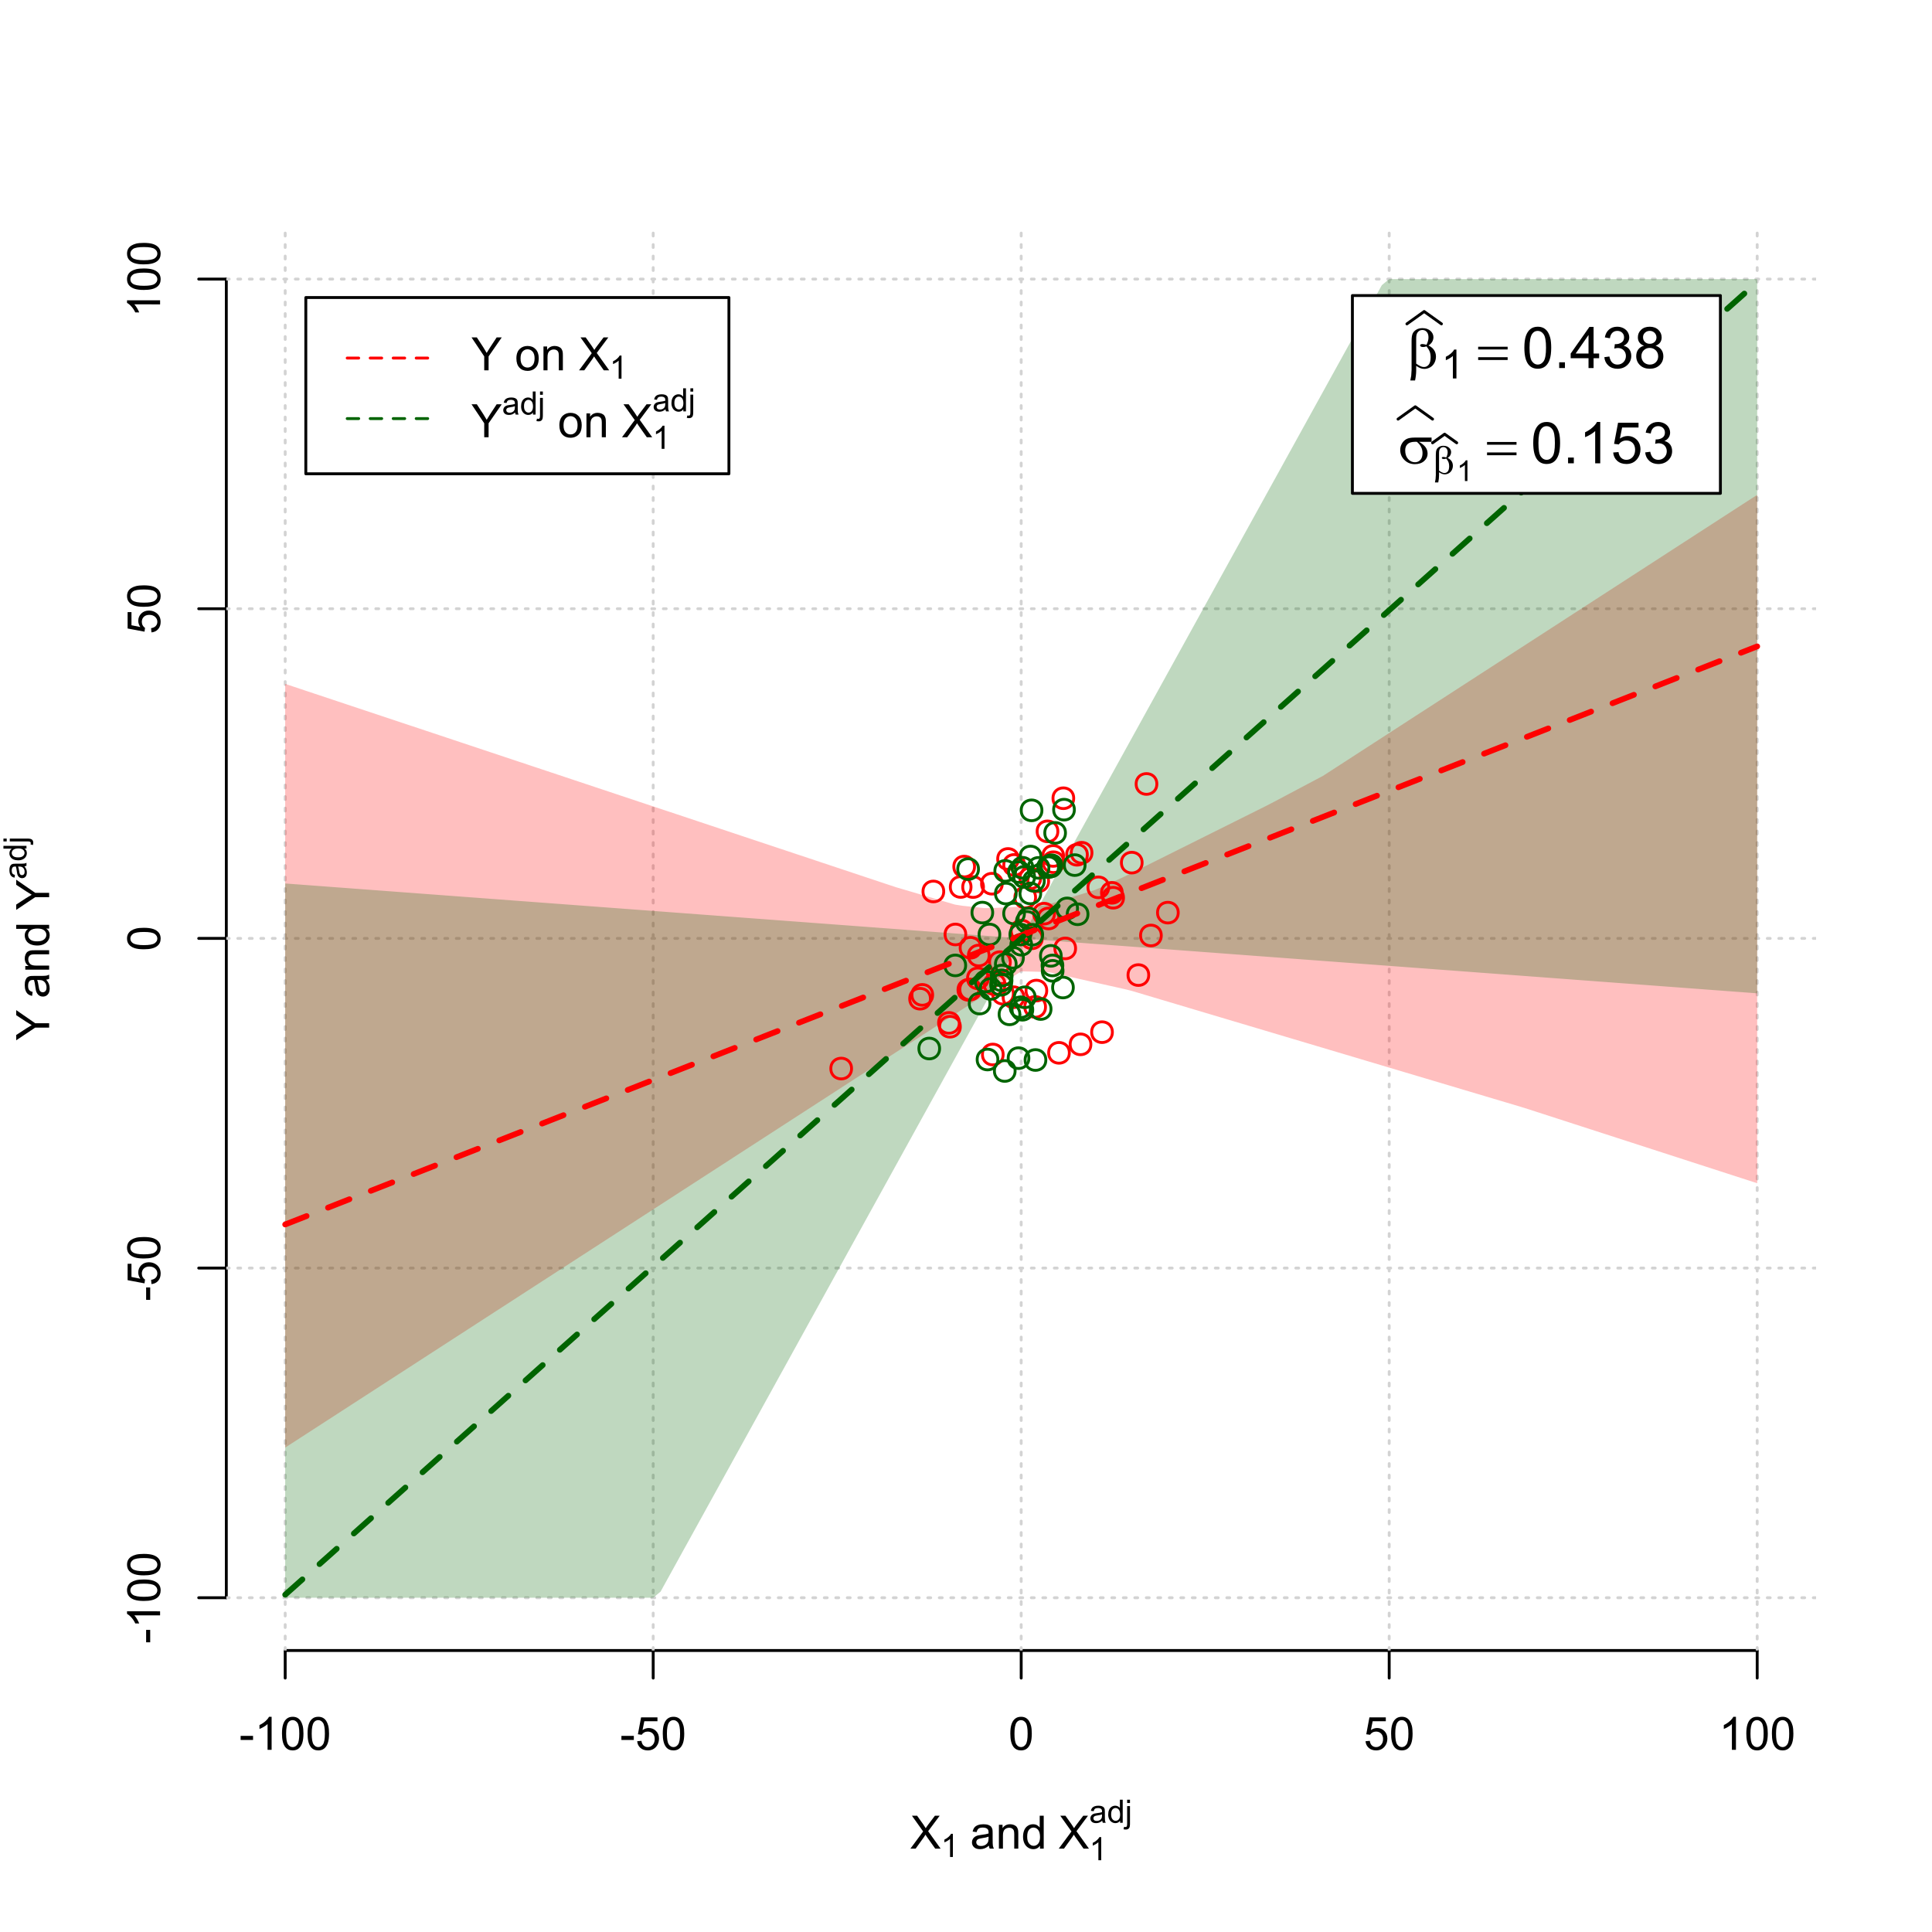 <?xml version="1.0" encoding="UTF-8"?>
<svg xmlns="http://www.w3.org/2000/svg" xmlns:xlink="http://www.w3.org/1999/xlink" width="504pt" height="504pt" viewBox="0 0 504 504" version="1.1">
<defs>
<g>
<symbol overflow="visible" id="glyph0-0">
<path style="stroke:none;" d="M 1.5 0 L 1.5 -7.5 L 7.5 -7.5 L 7.5 0 Z M 1.688 -0.188 L 7.312 -0.188 L 7.312 -7.312 L 1.688 -7.312 Z M 1.688 -0.188 "/>
</symbol>
<symbol overflow="visible" id="glyph0-1">
<path style="stroke:none;" d="M 0.055 0 L 3.375 -4.477 L 0.445 -8.59 L 1.797 -8.59 L 3.359 -6.387 C 3.68 -5.93 3.91 -5.578 4.047 -5.332 C 4.238 -5.645 4.465 -5.969 4.727 -6.312 L 6.457 -8.59 L 7.695 -8.59 L 4.676 -4.539 L 7.93 0 L 6.523 0 L 4.359 -3.062 C 4.238 -3.238 4.113 -3.43 3.984 -3.641 C 3.789 -3.324 3.652 -3.109 3.574 -2.992 L 1.418 0 Z M 0.055 0 "/>
</symbol>
<symbol overflow="visible" id="glyph0-2">
<path style="stroke:none;" d="M 4.852 -0.766 C 4.461 -0.434 4.082 -0.199 3.723 -0.062 C 3.355 0.074 2.969 0.141 2.562 0.141 C 1.875 0.141 1.352 -0.023 0.984 -0.359 C 0.617 -0.688 0.434 -1.117 0.434 -1.641 C 0.434 -1.945 0.5 -2.223 0.641 -2.473 C 0.777 -2.723 0.961 -2.926 1.188 -3.082 C 1.41 -3.234 1.664 -3.348 1.945 -3.43 C 2.152 -3.477 2.465 -3.531 2.883 -3.586 C 3.734 -3.688 4.359 -3.809 4.766 -3.949 C 4.766 -4.09 4.77 -4.18 4.77 -4.227 C 4.77 -4.648 4.668 -4.953 4.469 -5.133 C 4.199 -5.371 3.801 -5.488 3.27 -5.492 C 2.77 -5.488 2.402 -5.402 2.168 -5.23 C 1.934 -5.055 1.758 -4.746 1.648 -4.305 L 0.617 -4.445 C 0.707 -4.887 0.863 -5.242 1.078 -5.516 C 1.289 -5.781 1.598 -5.992 2.008 -6.141 C 2.41 -6.289 2.883 -6.363 3.422 -6.363 C 3.953 -6.363 4.383 -6.301 4.715 -6.176 C 5.047 -6.051 5.293 -5.891 5.449 -5.703 C 5.605 -5.512 5.715 -5.273 5.777 -4.984 C 5.809 -4.805 5.824 -4.48 5.828 -4.016 L 5.828 -2.609 C 5.824 -1.625 5.848 -1.004 5.895 -0.746 C 5.941 -0.484 6.031 -0.238 6.164 0 L 5.062 0 C 4.953 -0.219 4.883 -0.473 4.852 -0.766 Z M 4.766 -3.125 C 4.375 -2.965 3.801 -2.832 3.039 -2.727 C 2.605 -2.66 2.301 -2.59 2.121 -2.516 C 1.941 -2.434 1.801 -2.32 1.703 -2.172 C 1.605 -2.02 1.559 -1.852 1.559 -1.672 C 1.559 -1.387 1.664 -1.152 1.875 -0.969 C 2.086 -0.777 2.398 -0.684 2.812 -0.688 C 3.219 -0.684 3.578 -0.773 3.895 -0.953 C 4.211 -1.129 4.445 -1.371 4.594 -1.68 C 4.707 -1.918 4.762 -2.27 4.766 -2.734 Z M 4.766 -3.125 "/>
</symbol>
<symbol overflow="visible" id="glyph0-3">
<path style="stroke:none;" d="M 0.789 0 L 0.789 -6.223 L 1.742 -6.223 L 1.742 -5.336 C 2.195 -6.02 2.855 -6.363 3.719 -6.363 C 4.09 -6.363 4.434 -6.293 4.754 -6.16 C 5.066 -6.023 5.305 -5.848 5.461 -5.633 C 5.617 -5.41 5.727 -5.152 5.789 -4.852 C 5.828 -4.656 5.848 -4.312 5.848 -3.828 L 5.848 0 L 4.793 0 L 4.793 -3.785 C 4.793 -4.215 4.75 -4.535 4.668 -4.75 C 4.586 -4.961 4.441 -5.129 4.234 -5.258 C 4.023 -5.383 3.777 -5.449 3.5 -5.449 C 3.047 -5.449 2.66 -5.305 2.332 -5.02 C 2.004 -4.734 1.84 -4.195 1.844 -3.398 L 1.844 0 Z M 0.789 0 "/>
</symbol>
<symbol overflow="visible" id="glyph0-4">
<path style="stroke:none;" d="M 4.828 0 L 4.828 -0.785 C 4.43 -0.168 3.848 0.141 3.086 0.141 C 2.59 0.141 2.133 0.004 1.719 -0.27 C 1.297 -0.543 0.977 -0.922 0.75 -1.414 C 0.523 -1.898 0.41 -2.465 0.41 -3.105 C 0.41 -3.727 0.512 -4.289 0.719 -4.797 C 0.926 -5.301 1.238 -5.688 1.652 -5.957 C 2.066 -6.227 2.527 -6.363 3.039 -6.363 C 3.41 -6.363 3.746 -6.281 4.043 -6.125 C 4.336 -5.965 4.574 -5.762 4.758 -5.508 L 4.758 -8.59 L 5.805 -8.59 L 5.805 0 Z M 1.492 -3.105 C 1.488 -2.309 1.656 -1.711 1.996 -1.316 C 2.328 -0.922 2.727 -0.727 3.188 -0.727 C 3.648 -0.727 4.039 -0.914 4.359 -1.293 C 4.68 -1.668 4.84 -2.242 4.844 -3.016 C 4.84 -3.867 4.676 -4.492 4.352 -4.895 C 4.02 -5.289 3.617 -5.488 3.141 -5.492 C 2.672 -5.488 2.277 -5.297 1.965 -4.918 C 1.645 -4.531 1.488 -3.93 1.492 -3.105 Z M 1.492 -3.105 "/>
</symbol>
<symbol overflow="visible" id="glyph0-5">
<path style="stroke:none;" d="M 0.383 -2.578 L 0.383 -3.641 L 3.621 -3.641 L 3.621 -2.578 Z M 0.383 -2.578 "/>
</symbol>
<symbol overflow="visible" id="glyph0-6">
<path style="stroke:none;" d="M 4.469 0 L 3.414 0 L 3.414 -6.719 C 3.16 -6.477 2.828 -6.234 2.414 -5.996 C 2 -5.75 1.629 -5.57 1.305 -5.449 L 1.305 -6.469 C 1.895 -6.742 2.41 -7.078 2.852 -7.477 C 3.293 -7.871 3.605 -8.254 3.789 -8.625 L 4.469 -8.625 Z M 4.469 0 "/>
</symbol>
<symbol overflow="visible" id="glyph0-7">
<path style="stroke:none;" d="M 0.5 -4.234 C 0.496 -5.246 0.602 -6.062 0.812 -6.688 C 1.02 -7.305 1.328 -7.785 1.742 -8.121 C 2.148 -8.457 2.668 -8.625 3.297 -8.625 C 3.758 -8.625 4.164 -8.531 4.512 -8.348 C 4.855 -8.16 5.141 -7.891 5.371 -7.543 C 5.594 -7.191 5.773 -6.766 5.906 -6.266 C 6.035 -5.762 6.098 -5.086 6.102 -4.234 C 6.098 -3.227 5.996 -2.414 5.789 -1.797 C 5.578 -1.176 5.266 -0.695 4.859 -0.359 C 4.445 -0.02 3.926 0.145 3.297 0.148 C 2.465 0.145 1.816 -0.148 1.348 -0.742 C 0.781 -1.457 0.496 -2.621 0.5 -4.234 Z M 1.582 -4.234 C 1.582 -2.824 1.746 -1.887 2.074 -1.418 C 2.402 -0.949 2.809 -0.715 3.297 -0.719 C 3.777 -0.715 4.184 -0.949 4.52 -1.422 C 4.848 -1.887 5.016 -2.824 5.016 -4.234 C 5.016 -5.648 4.848 -6.59 4.52 -7.055 C 4.184 -7.516 3.773 -7.746 3.289 -7.75 C 2.801 -7.746 2.414 -7.543 2.125 -7.137 C 1.762 -6.613 1.582 -5.645 1.582 -4.234 Z M 1.582 -4.234 "/>
</symbol>
<symbol overflow="visible" id="glyph0-8">
<path style="stroke:none;" d="M 0.5 -2.25 L 1.605 -2.344 C 1.684 -1.805 1.871 -1.398 2.176 -1.125 C 2.473 -0.852 2.836 -0.715 3.258 -0.719 C 3.766 -0.715 4.195 -0.906 4.547 -1.293 C 4.898 -1.672 5.074 -2.18 5.074 -2.82 C 5.074 -3.414 4.902 -3.891 4.566 -4.242 C 4.227 -4.59 3.785 -4.762 3.242 -4.766 C 2.898 -4.762 2.594 -4.684 2.32 -4.531 C 2.047 -4.375 1.832 -4.176 1.676 -3.93 L 0.688 -4.062 L 1.516 -8.473 L 5.789 -8.473 L 5.789 -7.465 L 2.359 -7.465 L 1.898 -5.156 C 2.414 -5.516 2.953 -5.695 3.523 -5.695 C 4.27 -5.695 4.902 -5.434 5.422 -4.914 C 5.934 -4.395 6.191 -3.727 6.195 -2.914 C 6.191 -2.133 5.965 -1.461 5.516 -0.898 C 4.961 -0.199 4.211 0.145 3.258 0.148 C 2.477 0.145 1.836 -0.07 1.344 -0.508 C 0.844 -0.941 0.562 -1.523 0.5 -2.25 Z M 0.5 -2.25 "/>
</symbol>
<symbol overflow="visible" id="glyph0-9">
<path style="stroke:none;" d="M 3.344 0 L 3.344 -3.641 L 0.035 -8.59 L 1.418 -8.59 L 3.109 -6 C 3.418 -5.516 3.711 -5.031 3.984 -4.547 C 4.242 -4.992 4.555 -5.496 4.922 -6.062 L 6.586 -8.59 L 7.91 -8.59 L 4.484 -3.641 L 4.484 0 Z M 3.344 0 "/>
</symbol>
<symbol overflow="visible" id="glyph0-10">
<path style="stroke:none;" d=""/>
</symbol>
<symbol overflow="visible" id="glyph0-11">
<path style="stroke:none;" d="M 0.398 -3.109 C 0.398 -4.262 0.719 -5.117 1.359 -5.672 C 1.895 -6.133 2.547 -6.363 3.316 -6.363 C 4.172 -6.363 4.871 -6.082 5.414 -5.52 C 5.953 -4.957 6.223 -4.184 6.227 -3.199 C 6.223 -2.398 6.102 -1.766 5.867 -1.309 C 5.625 -0.848 5.277 -0.492 4.82 -0.238 C 4.359 0.016 3.859 0.141 3.316 0.141 C 2.441 0.141 1.734 -0.137 1.203 -0.695 C 0.664 -1.254 0.398 -2.059 0.398 -3.109 Z M 1.484 -3.109 C 1.48 -2.309 1.656 -1.711 2.004 -1.32 C 2.348 -0.922 2.785 -0.727 3.316 -0.727 C 3.84 -0.727 4.273 -0.926 4.621 -1.324 C 4.969 -1.723 5.145 -2.328 5.145 -3.148 C 5.145 -3.914 4.969 -4.496 4.617 -4.895 C 4.266 -5.289 3.832 -5.488 3.316 -5.492 C 2.785 -5.488 2.348 -5.293 2.004 -4.898 C 1.656 -4.5 1.48 -3.902 1.484 -3.109 Z M 1.484 -3.109 "/>
</symbol>
<symbol overflow="visible" id="glyph1-0">
<path style="stroke:none;" d="M 1.051 0 L 1.051 -5.25 L 5.25 -5.25 L 5.25 0 Z M 1.18 -0.133 L 5.117 -0.133 L 5.117 -5.117 L 1.18 -5.117 Z M 1.18 -0.133 "/>
</symbol>
<symbol overflow="visible" id="glyph1-1">
<path style="stroke:none;" d="M 3.129 0 L 2.391 0 L 2.391 -4.703 C 2.211 -4.531 1.977 -4.363 1.691 -4.195 C 1.398 -4.023 1.141 -3.895 0.914 -3.812 L 0.914 -4.527 C 1.328 -4.719 1.688 -4.953 1.996 -5.234 C 2.305 -5.508 2.523 -5.777 2.652 -6.039 L 3.129 -6.039 Z M 3.129 0 "/>
</symbol>
<symbol overflow="visible" id="glyph1-2">
<path style="stroke:none;" d="M 3.395 -0.539 C 3.117 -0.305 2.855 -0.137 2.605 -0.043 C 2.352 0.051 2.082 0.094 1.793 0.098 C 1.312 0.094 0.941 -0.02 0.688 -0.25 C 0.43 -0.48 0.305 -0.781 0.305 -1.148 C 0.305 -1.359 0.352 -1.551 0.449 -1.73 C 0.543 -1.902 0.668 -2.047 0.828 -2.156 C 0.984 -2.262 1.164 -2.34 1.363 -2.398 C 1.504 -2.434 1.723 -2.473 2.02 -2.512 C 2.609 -2.578 3.047 -2.664 3.336 -2.766 C 3.336 -2.867 3.34 -2.93 3.34 -2.957 C 3.34 -3.258 3.27 -3.469 3.129 -3.594 C 2.941 -3.758 2.66 -3.844 2.289 -3.844 C 1.941 -3.844 1.684 -3.781 1.52 -3.66 C 1.348 -3.535 1.227 -3.32 1.152 -3.016 L 0.43 -3.113 C 0.492 -3.418 0.602 -3.668 0.754 -3.863 C 0.902 -4.051 1.121 -4.199 1.406 -4.301 C 1.688 -4.402 2.016 -4.453 2.395 -4.453 C 2.766 -4.453 3.066 -4.406 3.301 -4.32 C 3.527 -4.23 3.699 -4.121 3.812 -3.992 C 3.918 -3.855 3.996 -3.691 4.043 -3.492 C 4.066 -3.363 4.078 -3.133 4.082 -2.809 L 4.082 -1.824 C 4.078 -1.137 4.094 -0.703 4.129 -0.523 C 4.156 -0.336 4.219 -0.164 4.316 0 L 3.543 0 C 3.465 -0.152 3.414 -0.332 3.395 -0.539 Z M 3.336 -2.188 C 3.062 -2.074 2.66 -1.98 2.129 -1.906 C 1.82 -1.859 1.605 -1.812 1.484 -1.758 C 1.355 -1.703 1.258 -1.621 1.191 -1.52 C 1.121 -1.41 1.09 -1.293 1.09 -1.168 C 1.09 -0.969 1.164 -0.805 1.312 -0.676 C 1.461 -0.543 1.68 -0.48 1.969 -0.48 C 2.25 -0.48 2.5 -0.539 2.727 -0.664 C 2.945 -0.785 3.109 -0.957 3.215 -1.176 C 3.293 -1.34 3.332 -1.586 3.336 -1.914 Z M 3.336 -2.188 "/>
</symbol>
<symbol overflow="visible" id="glyph1-3">
<path style="stroke:none;" d="M 3.379 0 L 3.379 -0.551 C 3.102 -0.121 2.695 0.094 2.16 0.098 C 1.812 0.094 1.492 0 1.203 -0.188 C 0.906 -0.379 0.68 -0.645 0.523 -0.988 C 0.359 -1.328 0.281 -1.723 0.285 -2.172 C 0.281 -2.605 0.355 -3 0.504 -3.355 C 0.648 -3.707 0.863 -3.977 1.156 -4.168 C 1.441 -4.355 1.766 -4.453 2.129 -4.453 C 2.387 -4.453 2.621 -4.395 2.828 -4.285 C 3.031 -4.172 3.199 -4.031 3.332 -3.855 L 3.332 -6.012 L 4.066 -6.012 L 4.066 0 Z M 1.047 -2.172 C 1.043 -1.613 1.16 -1.195 1.398 -0.922 C 1.629 -0.641 1.906 -0.504 2.23 -0.508 C 2.551 -0.504 2.824 -0.637 3.051 -0.902 C 3.273 -1.168 3.387 -1.57 3.391 -2.113 C 3.387 -2.707 3.273 -3.145 3.047 -3.426 C 2.816 -3.703 2.531 -3.844 2.199 -3.844 C 1.867 -3.844 1.594 -3.707 1.375 -3.441 C 1.152 -3.168 1.043 -2.746 1.047 -2.172 Z M 1.047 -2.172 "/>
</symbol>
<symbol overflow="visible" id="glyph1-4">
<path style="stroke:none;" d="M 0.551 -5.156 L 0.551 -6.012 L 1.289 -6.012 L 1.289 -5.156 Z M -0.387 1.691 L -0.246 1.062 C -0.098 1.098 0.016 1.117 0.102 1.121 C 0.25 1.117 0.363 1.066 0.438 0.969 C 0.512 0.867 0.551 0.621 0.551 0.223 L 0.551 -4.355 L 1.289 -4.355 L 1.289 0.238 C 1.289 0.773 1.219 1.148 1.078 1.359 C 0.898 1.633 0.602 1.77 0.191 1.77 C -0.008 1.77 -0.199 1.742 -0.387 1.691 Z M -0.387 1.691 "/>
</symbol>
<symbol overflow="visible" id="glyph2-0">
<path style="stroke:none;" d="M 0.602 0 L 0.602 -7.5 L 6.602 -7.5 L 6.602 0 Z M 0.789 -0.188 L 6.414 -0.188 L 6.414 -7.312 L 0.789 -7.312 Z M 0.789 -0.188 "/>
</symbol>
<symbol overflow="visible" id="glyph2-1">
<path style="stroke:none;" d=""/>
</symbol>
<symbol overflow="visible" id="glyph3-0">
<path style="stroke:none;" d="M 0 -1.5 L -7.5 -1.5 L -7.5 -7.5 L 0 -7.5 Z M -0.188 -1.688 L -0.188 -7.312 L -7.312 -7.312 L -7.312 -1.688 Z M -0.188 -1.688 "/>
</symbol>
<symbol overflow="visible" id="glyph3-1">
<path style="stroke:none;" d="M 0 -3.344 L -3.641 -3.348 L -8.59 -0.035 L -8.59 -1.418 L -6 -3.113 C -5.516 -3.422 -5.031 -3.715 -4.547 -3.984 C -4.992 -4.242 -5.496 -4.555 -6.062 -4.922 L -8.59 -6.586 L -8.59 -7.91 L -3.637 -4.484 L 0 -4.484 Z M 0 -3.344 "/>
</symbol>
<symbol overflow="visible" id="glyph3-2">
<path style="stroke:none;" d="M -0.766 -4.852 C -0.434 -4.461 -0.199 -4.082 -0.062 -3.723 C 0.074 -3.355 0.141 -2.969 0.141 -2.562 C 0.141 -1.875 -0.023 -1.352 -0.359 -0.984 C -0.688 -0.617 -1.117 -0.434 -1.641 -0.434 C -1.945 -0.434 -2.223 -0.5 -2.473 -0.641 C -2.723 -0.777 -2.926 -0.961 -3.082 -1.188 C -3.234 -1.41 -3.348 -1.664 -3.43 -1.945 C -3.477 -2.152 -3.531 -2.465 -3.586 -2.883 C -3.688 -3.734 -3.809 -4.359 -3.949 -4.766 C -4.09 -4.766 -4.18 -4.77 -4.227 -4.77 C -4.648 -4.77 -4.953 -4.668 -5.133 -4.469 C -5.371 -4.199 -5.488 -3.801 -5.492 -3.27 C -5.488 -2.773 -5.402 -2.406 -5.23 -2.172 C -5.055 -1.934 -4.746 -1.758 -4.305 -1.648 L -4.445 -0.617 C -4.887 -0.707 -5.242 -0.863 -5.516 -1.078 C -5.781 -1.293 -5.992 -1.602 -6.141 -2.012 C -6.289 -2.414 -6.363 -2.887 -6.363 -3.422 C -6.363 -3.953 -6.301 -4.383 -6.176 -4.715 C -6.051 -5.047 -5.891 -5.293 -5.703 -5.449 C -5.512 -5.605 -5.273 -5.715 -4.984 -5.777 C -4.805 -5.809 -4.48 -5.824 -4.016 -5.828 L -2.605 -5.828 C -1.625 -5.824 -1.004 -5.848 -0.746 -5.895 C -0.48 -5.941 -0.234 -6.031 0 -6.164 L 0 -5.062 C -0.219 -4.953 -0.473 -4.883 -0.766 -4.852 Z M -3.121 -4.766 C -2.961 -4.375 -2.828 -3.801 -2.727 -3.039 C -2.66 -2.605 -2.59 -2.301 -2.516 -2.121 C -2.434 -1.941 -2.32 -1.801 -2.172 -1.703 C -2.02 -1.605 -1.852 -1.559 -1.672 -1.559 C -1.387 -1.559 -1.152 -1.664 -0.965 -1.875 C -0.773 -2.086 -0.68 -2.398 -0.684 -2.812 C -0.68 -3.219 -0.77 -3.578 -0.949 -3.895 C -1.129 -4.211 -1.371 -4.445 -1.68 -4.594 C -1.918 -4.707 -2.27 -4.762 -2.734 -4.766 Z M -3.121 -4.766 "/>
</symbol>
<symbol overflow="visible" id="glyph3-3">
<path style="stroke:none;" d="M 0 -0.789 L -6.223 -0.793 L -6.223 -1.742 L -5.336 -1.742 C -6.02 -2.195 -6.363 -2.855 -6.363 -3.723 C -6.363 -4.09 -6.293 -4.434 -6.16 -4.754 C -6.023 -5.066 -5.848 -5.305 -5.633 -5.461 C -5.41 -5.617 -5.152 -5.727 -4.852 -5.789 C -4.656 -5.828 -4.312 -5.848 -3.824 -5.848 L 0 -5.848 L 0 -4.793 L -3.785 -4.793 C -4.215 -4.793 -4.535 -4.75 -4.75 -4.668 C -4.961 -4.586 -5.129 -4.441 -5.258 -4.234 C -5.383 -4.023 -5.449 -3.777 -5.449 -3.5 C -5.449 -3.047 -5.305 -2.66 -5.02 -2.336 C -4.734 -2.008 -4.195 -1.844 -3.398 -1.848 L 0 -1.844 Z M 0 -0.789 "/>
</symbol>
<symbol overflow="visible" id="glyph3-4">
<path style="stroke:none;" d="M 0 -4.828 L -0.785 -4.828 C -0.168 -4.43 0.141 -3.848 0.141 -3.086 C 0.141 -2.59 0.004 -2.133 -0.27 -1.719 C -0.543 -1.297 -0.922 -0.977 -1.414 -0.75 C -1.898 -0.523 -2.465 -0.41 -3.105 -0.41 C -3.727 -0.41 -4.289 -0.512 -4.797 -0.719 C -5.301 -0.926 -5.688 -1.238 -5.957 -1.652 C -6.227 -2.066 -6.363 -2.527 -6.363 -3.043 C -6.363 -3.414 -6.281 -3.75 -6.125 -4.043 C -5.965 -4.336 -5.762 -4.574 -5.508 -4.758 L -8.59 -4.758 L -8.59 -5.809 L 0 -5.805 Z M -3.105 -1.496 C -2.309 -1.492 -1.711 -1.66 -1.316 -1.996 C -0.922 -2.328 -0.727 -2.727 -0.727 -3.188 C -0.727 -3.648 -0.914 -4.039 -1.289 -4.359 C -1.664 -4.68 -2.238 -4.84 -3.016 -4.844 C -3.867 -4.84 -4.492 -4.676 -4.895 -4.352 C -5.289 -4.023 -5.488 -3.621 -5.492 -3.141 C -5.488 -2.672 -5.297 -2.277 -4.918 -1.965 C -4.531 -1.648 -3.93 -1.492 -3.105 -1.496 Z M -3.105 -1.496 "/>
</symbol>
<symbol overflow="visible" id="glyph3-5">
<path style="stroke:none;" d="M -2.578 -0.383 L -3.641 -0.383 L -3.641 -3.621 L -2.578 -3.621 Z M -2.578 -0.383 "/>
</symbol>
<symbol overflow="visible" id="glyph3-6">
<path style="stroke:none;" d="M 0 -4.469 L 0 -3.414 L -6.719 -3.418 C -6.477 -3.16 -6.234 -2.828 -5.996 -2.418 C -5.75 -2.004 -5.57 -1.633 -5.449 -1.309 L -6.469 -1.309 C -6.742 -1.895 -7.078 -2.41 -7.477 -2.852 C -7.871 -3.293 -8.254 -3.605 -8.625 -3.793 L -8.625 -4.473 Z M 0 -4.469 "/>
</symbol>
<symbol overflow="visible" id="glyph3-7">
<path style="stroke:none;" d="M -4.234 -0.5 C -5.246 -0.496 -6.062 -0.602 -6.688 -0.812 C -7.305 -1.02 -7.785 -1.328 -8.121 -1.742 C -8.457 -2.152 -8.625 -2.672 -8.625 -3.301 C -8.625 -3.758 -8.531 -4.164 -8.348 -4.512 C -8.16 -4.859 -7.891 -5.145 -7.543 -5.371 C -7.191 -5.594 -6.766 -5.773 -6.266 -5.906 C -5.762 -6.035 -5.086 -6.098 -4.234 -6.102 C -3.223 -6.098 -2.41 -5.996 -1.793 -5.789 C -1.176 -5.578 -0.695 -5.266 -0.359 -4.859 C -0.02 -4.445 0.145 -3.926 0.148 -3.297 C 0.145 -2.465 -0.148 -1.816 -0.742 -1.348 C -1.457 -0.781 -2.621 -0.496 -4.234 -0.5 Z M -4.234 -1.582 C -2.824 -1.582 -1.887 -1.746 -1.418 -2.074 C -0.949 -2.402 -0.715 -2.809 -0.719 -3.297 C -0.715 -3.777 -0.949 -4.184 -1.422 -4.52 C -1.887 -4.848 -2.824 -5.016 -4.234 -5.016 C -5.648 -5.016 -6.59 -4.848 -7.055 -4.52 C -7.516 -4.188 -7.746 -3.777 -7.75 -3.289 C -7.746 -2.801 -7.543 -2.414 -7.137 -2.129 C -6.613 -1.762 -5.645 -1.582 -4.234 -1.582 Z M -4.234 -1.582 "/>
</symbol>
<symbol overflow="visible" id="glyph3-8">
<path style="stroke:none;" d="M -2.25 -0.5 L -2.344 -1.605 C -1.805 -1.684 -1.398 -1.871 -1.125 -2.176 C -0.852 -2.473 -0.715 -2.836 -0.719 -3.258 C -0.715 -3.766 -0.906 -4.195 -1.293 -4.547 C -1.672 -4.898 -2.18 -5.074 -2.816 -5.074 C -3.414 -5.074 -3.891 -4.902 -4.242 -4.566 C -4.59 -4.227 -4.762 -3.785 -4.766 -3.242 C -4.762 -2.898 -4.684 -2.594 -4.531 -2.32 C -4.375 -2.047 -4.176 -1.832 -3.93 -1.676 L -4.062 -0.688 L -8.473 -1.52 L -8.473 -5.789 L -7.465 -5.789 L -7.465 -2.363 L -5.156 -1.898 C -5.516 -2.414 -5.695 -2.953 -5.695 -3.523 C -5.695 -4.27 -5.434 -4.902 -4.914 -5.422 C -4.395 -5.934 -3.727 -6.191 -2.91 -6.195 C -2.133 -6.191 -1.461 -5.965 -0.895 -5.516 C -0.199 -4.961 0.145 -4.211 0.148 -3.258 C 0.145 -2.477 -0.07 -1.836 -0.508 -1.344 C -0.941 -0.848 -1.523 -0.566 -2.25 -0.5 Z M -2.25 -0.5 "/>
</symbol>
<symbol overflow="visible" id="glyph4-0">
<path style="stroke:none;" d="M 0 -0.602 L -7.5 -0.605 L -7.5 -6.605 L 0 -6.602 Z M -0.188 -0.789 L -0.188 -6.414 L -7.312 -6.418 L -7.312 -0.793 Z M -0.188 -0.789 "/>
</symbol>
<symbol overflow="visible" id="glyph4-1">
<path style="stroke:none;" d=""/>
</symbol>
<symbol overflow="visible" id="glyph5-0">
<path style="stroke:none;" d="M 0 -1.051 L -5.25 -1.051 L -5.25 -5.25 L 0 -5.25 Z M -0.133 -1.18 L -0.133 -5.117 L -5.117 -5.117 L -5.117 -1.18 Z M -0.133 -1.18 "/>
</symbol>
<symbol overflow="visible" id="glyph5-1">
<path style="stroke:none;" d="M -0.539 -3.395 C -0.305 -3.117 -0.137 -2.855 -0.043 -2.605 C 0.051 -2.352 0.094 -2.082 0.098 -1.793 C 0.094 -1.312 -0.02 -0.941 -0.25 -0.688 C -0.48 -0.43 -0.781 -0.305 -1.148 -0.305 C -1.359 -0.305 -1.551 -0.352 -1.73 -0.449 C -1.902 -0.543 -2.047 -0.668 -2.156 -0.828 C -2.262 -0.984 -2.34 -1.164 -2.398 -1.363 C -2.434 -1.504 -2.473 -1.723 -2.512 -2.02 C -2.578 -2.609 -2.664 -3.047 -2.766 -3.336 C -2.867 -3.336 -2.93 -3.34 -2.957 -3.34 C -3.258 -3.34 -3.469 -3.27 -3.594 -3.129 C -3.758 -2.941 -3.844 -2.66 -3.844 -2.289 C -3.844 -1.941 -3.781 -1.684 -3.66 -1.52 C -3.535 -1.352 -3.32 -1.23 -3.016 -1.152 L -3.113 -0.43 C -3.418 -0.492 -3.668 -0.602 -3.863 -0.754 C -4.051 -0.902 -4.199 -1.121 -4.301 -1.406 C -4.402 -1.688 -4.453 -2.016 -4.453 -2.395 C -4.453 -2.766 -4.406 -3.066 -4.32 -3.301 C -4.23 -3.527 -4.121 -3.699 -3.992 -3.812 C -3.855 -3.918 -3.691 -3.996 -3.492 -4.043 C -3.363 -4.066 -3.133 -4.078 -2.809 -4.082 L -1.824 -4.082 C -1.137 -4.078 -0.703 -4.094 -0.523 -4.129 C -0.336 -4.156 -0.164 -4.219 0 -4.316 L 0 -3.543 C -0.152 -3.465 -0.332 -3.414 -0.539 -3.395 Z M -2.188 -3.336 C -2.074 -3.062 -1.98 -2.66 -1.906 -2.129 C -1.859 -1.82 -1.812 -1.605 -1.758 -1.484 C -1.703 -1.355 -1.621 -1.258 -1.52 -1.191 C -1.41 -1.121 -1.293 -1.09 -1.168 -1.09 C -0.969 -1.09 -0.805 -1.164 -0.676 -1.312 C -0.543 -1.461 -0.48 -1.68 -0.48 -1.969 C -0.48 -2.25 -0.539 -2.5 -0.664 -2.727 C -0.785 -2.945 -0.957 -3.109 -1.176 -3.215 C -1.34 -3.293 -1.586 -3.332 -1.914 -3.336 Z M -2.188 -3.336 "/>
</symbol>
<symbol overflow="visible" id="glyph5-2">
<path style="stroke:none;" d="M 0 -3.379 L -0.551 -3.379 C -0.121 -3.102 0.094 -2.695 0.098 -2.16 C 0.094 -1.812 0 -1.492 -0.188 -1.203 C -0.379 -0.906 -0.645 -0.684 -0.988 -0.527 C -1.328 -0.367 -1.723 -0.285 -2.172 -0.289 C -2.605 -0.285 -3 -0.359 -3.355 -0.504 C -3.707 -0.648 -3.977 -0.863 -4.168 -1.156 C -4.355 -1.441 -4.453 -1.766 -4.453 -2.129 C -4.453 -2.387 -4.395 -2.621 -4.285 -2.828 C -4.172 -3.031 -4.031 -3.199 -3.855 -3.332 L -6.012 -3.332 L -6.012 -4.066 L 0 -4.066 Z M -2.172 -1.047 C -1.613 -1.043 -1.195 -1.16 -0.922 -1.398 C -0.641 -1.629 -0.504 -1.906 -0.508 -2.23 C -0.504 -2.551 -0.637 -2.824 -0.902 -3.051 C -1.168 -3.273 -1.57 -3.387 -2.113 -3.391 C -2.707 -3.387 -3.145 -3.273 -3.426 -3.047 C -3.703 -2.816 -3.844 -2.531 -3.844 -2.199 C -3.844 -1.867 -3.707 -1.594 -3.441 -1.375 C -3.168 -1.152 -2.746 -1.043 -2.172 -1.047 Z M -2.172 -1.047 "/>
</symbol>
<symbol overflow="visible" id="glyph5-3">
<path style="stroke:none;" d="M -5.156 -0.551 L -6.012 -0.551 L -6.012 -1.289 L -5.156 -1.289 Z M 1.691 0.387 L 1.062 0.246 C 1.098 0.098 1.117 -0.016 1.121 -0.102 C 1.117 -0.25 1.066 -0.363 0.969 -0.438 C 0.867 -0.512 0.621 -0.551 0.223 -0.551 L -4.355 -0.551 L -4.355 -1.289 L 0.238 -1.289 C 0.773 -1.289 1.148 -1.219 1.359 -1.078 C 1.633 -0.898 1.77 -0.602 1.77 -0.191 C 1.77 0.008 1.742 0.199 1.691 0.387 Z M 1.691 0.387 "/>
</symbol>
<symbol overflow="visible" id="glyph6-0">
<path style="stroke:none;" d="M 0.754 0 L 0.754 -9.375 L 8.254 -9.375 L 8.254 0 Z M 0.988 -0.234 L 8.02 -0.234 L 8.02 -9.141 L 0.988 -9.141 Z M 0.988 -0.234 "/>
</symbol>
<symbol overflow="visible" id="glyph6-1">
<path style="stroke:none;" d="M 2.418 -0.57 L 2.418 0.668 C 2.414 1.457 2.316 2.312 2.125 3.238 L 0.887 3.238 C 1.016 2.629 1.094 2.215 1.121 2 C 1.18 1.312 1.211 0.812 1.215 0.5 L 1.215 -6.988 C 1.211 -7.859 1.297 -8.508 1.473 -8.93 C 1.645 -9.352 1.957 -9.703 2.41 -9.988 C 2.859 -10.27 3.402 -10.41 4.035 -10.414 C 4.906 -10.41 5.605 -10.176 6.129 -9.711 C 6.652 -9.238 6.914 -8.684 6.914 -8.043 C 6.914 -7.625 6.805 -7.23 6.594 -6.855 C 6.379 -6.48 6.051 -6.156 5.609 -5.891 C 6.914 -5.262 7.57 -4.289 7.574 -2.973 C 7.57 -2.383 7.434 -1.836 7.164 -1.332 C 6.887 -0.82 6.512 -0.434 6.035 -0.172 C 5.555 0.094 5.059 0.223 4.555 0.227 C 4.227 0.223 3.906 0.168 3.586 0.059 C 3.266 -0.051 2.875 -0.258 2.418 -0.57 Z M 2.418 -1.148 C 2.891 -0.816 3.305 -0.578 3.656 -0.434 C 3.918 -0.324 4.18 -0.27 4.445 -0.27 C 4.938 -0.27 5.352 -0.473 5.688 -0.879 C 6.02 -1.285 6.188 -1.93 6.188 -2.82 C 6.188 -3.375 6.105 -3.863 5.949 -4.281 C 5.785 -4.695 5.508 -5.152 5.113 -5.656 C 4.773 -5.539 4.484 -5.484 4.242 -5.484 C 3.945 -5.484 3.738 -5.527 3.621 -5.617 C 3.5 -5.703 3.438 -5.797 3.441 -5.902 C 3.438 -5.992 3.484 -6.078 3.578 -6.152 C 3.668 -6.223 3.816 -6.258 4.027 -6.262 C 4.262 -6.258 4.625 -6.195 5.113 -6.07 C 5.453 -6.75 5.625 -7.391 5.625 -8 C 5.625 -8.609 5.473 -9.086 5.172 -9.426 C 4.867 -9.758 4.492 -9.926 4.043 -9.93 C 3.477 -9.926 3.035 -9.688 2.727 -9.215 C 2.516 -8.895 2.414 -8.383 2.418 -7.684 Z M 2.418 -1.148 "/>
</symbol>
<symbol overflow="visible" id="glyph6-2">
<path style="stroke:none;" d="M 0.27 -5.559 L 7.961 -5.559 L 7.961 -4.848 L 0.27 -4.848 Z M 0.27 -2.828 L 7.961 -2.828 L 7.961 -2.102 L 0.27 -2.102 Z M 0.27 -2.828 "/>
</symbol>
<symbol overflow="visible" id="glyph6-3">
<path style="stroke:none;" d="M 8.746 -5.602 L 5.465 -5.602 C 6.199 -5.191 6.758 -4.734 7.141 -4.238 C 7.52 -3.738 7.711 -3.164 7.711 -2.512 C 7.711 -1.758 7.406 -1.113 6.801 -0.578 C 6.195 -0.043 5.387 0.223 4.371 0.227 C 3.301 0.223 2.398 -0.137 1.668 -0.863 C 0.934 -1.59 0.566 -2.469 0.57 -3.5 C 0.566 -4.117 0.723 -4.68 1.031 -5.184 C 1.336 -5.688 1.723 -6.066 2.199 -6.324 C 2.668 -6.578 3.391 -6.707 4.367 -6.711 L 8.746 -6.711 Z M 4.914 -5.602 C 4.707 -5.605 4.551 -5.605 4.445 -5.609 C 3.566 -5.605 2.918 -5.41 2.5 -5.023 C 2.074 -4.629 1.863 -4.078 1.867 -3.367 C 1.863 -2.434 2.113 -1.684 2.621 -1.117 C 3.121 -0.551 3.719 -0.27 4.41 -0.27 C 4.984 -0.27 5.457 -0.473 5.828 -0.887 C 6.199 -1.297 6.387 -1.895 6.387 -2.672 C 6.387 -3.797 5.895 -4.773 4.914 -5.602 Z M 4.914 -5.602 "/>
</symbol>
<symbol overflow="visible" id="glyph7-0">
<path style="stroke:none;" d="M 1.312 0 L 1.312 -6.562 L 6.562 -6.562 L 6.562 0 Z M 1.477 -0.164 L 6.398 -0.164 L 6.398 -6.398 L 1.477 -6.398 Z M 1.477 -0.164 "/>
</symbol>
<symbol overflow="visible" id="glyph7-1">
<path style="stroke:none;" d="M 3.91 0 L 2.988 0 L 2.988 -5.879 C 2.766 -5.664 2.473 -5.453 2.113 -5.242 C 1.75 -5.027 1.426 -4.871 1.145 -4.77 L 1.145 -5.66 C 1.656 -5.902 2.109 -6.195 2.496 -6.539 C 2.883 -6.883 3.156 -7.219 3.316 -7.547 L 3.91 -7.547 Z M 3.91 0 "/>
</symbol>
<symbol overflow="visible" id="glyph8-0">
<path style="stroke:none;" d="M 1.875 0 L 1.875 -9.375 L 9.375 -9.375 L 9.375 0 Z M 2.109 -0.234 L 9.141 -0.234 L 9.141 -9.141 L 2.109 -9.141 Z M 2.109 -0.234 "/>
</symbol>
<symbol overflow="visible" id="glyph8-1">
<path style="stroke:none;" d="M 0.621 -5.297 C 0.621 -6.562 0.75 -7.582 1.012 -8.359 C 1.273 -9.133 1.664 -9.73 2.18 -10.152 C 2.695 -10.57 3.344 -10.781 4.125 -10.781 C 4.699 -10.781 5.203 -10.664 5.641 -10.434 C 6.074 -10.199 6.434 -9.863 6.715 -9.43 C 6.996 -8.988 7.219 -8.457 7.383 -7.832 C 7.543 -7.203 7.621 -6.359 7.625 -5.297 C 7.621 -4.035 7.492 -3.016 7.234 -2.246 C 6.973 -1.469 6.586 -0.871 6.074 -0.449 C 5.559 -0.027 4.91 0.18 4.125 0.184 C 3.086 0.18 2.27 -0.188 1.684 -0.93 C 0.973 -1.82 0.621 -3.277 0.621 -5.297 Z M 1.977 -5.297 C 1.973 -3.531 2.18 -2.355 2.594 -1.777 C 3.004 -1.191 3.516 -0.902 4.125 -0.902 C 4.727 -0.902 5.234 -1.195 5.648 -1.781 C 6.062 -2.367 6.27 -3.539 6.27 -5.297 C 6.27 -7.062 6.062 -8.234 5.648 -8.816 C 5.234 -9.398 4.719 -9.691 4.109 -9.691 C 3.5 -9.691 3.02 -9.434 2.66 -8.922 C 2.203 -8.262 1.973 -7.055 1.977 -5.297 Z M 1.977 -5.297 "/>
</symbol>
<symbol overflow="visible" id="glyph8-2">
<path style="stroke:none;" d="M 1.363 0 L 1.363 -1.5 L 2.863 -1.5 L 2.863 0 Z M 1.363 0 "/>
</symbol>
<symbol overflow="visible" id="glyph8-3">
<path style="stroke:none;" d="M 4.848 0 L 4.848 -2.57 L 0.191 -2.57 L 0.191 -3.781 L 5.09 -10.738 L 6.168 -10.738 L 6.168 -3.781 L 7.617 -3.781 L 7.617 -2.57 L 6.168 -2.57 L 6.168 0 Z M 4.848 -3.781 L 4.848 -8.621 L 1.488 -3.781 Z M 4.848 -3.781 "/>
</symbol>
<symbol overflow="visible" id="glyph8-4">
<path style="stroke:none;" d="M 0.629 -2.836 L 1.949 -3.012 C 2.098 -2.262 2.355 -1.723 2.719 -1.395 C 3.082 -1.066 3.523 -0.902 4.051 -0.902 C 4.668 -0.902 5.191 -1.117 5.621 -1.547 C 6.043 -1.977 6.258 -2.508 6.262 -3.141 C 6.258 -3.746 6.059 -4.246 5.668 -4.641 C 5.27 -5.031 4.77 -5.227 4.16 -5.23 C 3.91 -5.227 3.598 -5.176 3.23 -5.082 L 3.375 -6.242 C 3.461 -6.227 3.531 -6.223 3.59 -6.227 C 4.148 -6.223 4.652 -6.367 5.102 -6.664 C 5.551 -6.953 5.777 -7.406 5.777 -8.02 C 5.777 -8.5 5.613 -8.898 5.285 -9.219 C 4.957 -9.531 4.535 -9.691 4.02 -9.695 C 3.504 -9.691 3.074 -9.531 2.738 -9.211 C 2.395 -8.891 2.176 -8.406 2.078 -7.766 L 0.762 -8 C 0.922 -8.879 1.285 -9.562 1.859 -10.051 C 2.43 -10.535 3.141 -10.781 3.992 -10.781 C 4.574 -10.781 5.113 -10.652 5.609 -10.402 C 6.102 -10.148 6.48 -9.809 6.742 -9.375 C 7 -8.938 7.129 -8.477 7.133 -7.992 C 7.129 -7.527 7.004 -7.102 6.758 -6.723 C 6.508 -6.34 6.141 -6.039 5.656 -5.816 C 6.285 -5.664 6.777 -5.359 7.133 -4.902 C 7.48 -4.438 7.656 -3.859 7.66 -3.172 C 7.656 -2.23 7.316 -1.438 6.633 -0.785 C 5.949 -0.137 5.086 0.188 4.043 0.191 C 3.098 0.188 2.312 -0.09 1.695 -0.648 C 1.07 -1.207 0.715 -1.938 0.629 -2.836 Z M 0.629 -2.836 "/>
</symbol>
<symbol overflow="visible" id="glyph8-5">
<path style="stroke:none;" d="M 2.652 -5.824 C 2.102 -6.023 1.695 -6.309 1.434 -6.68 C 1.168 -7.047 1.035 -7.488 1.039 -8.012 C 1.035 -8.789 1.316 -9.445 1.883 -9.98 C 2.441 -10.512 3.191 -10.781 4.125 -10.781 C 5.062 -10.781 5.816 -10.508 6.387 -9.965 C 6.957 -9.418 7.242 -8.754 7.242 -7.977 C 7.242 -7.477 7.109 -7.043 6.852 -6.676 C 6.586 -6.305 6.191 -6.023 5.66 -5.824 C 6.316 -5.605 6.816 -5.258 7.164 -4.781 C 7.508 -4.305 7.68 -3.734 7.684 -3.07 C 7.68 -2.148 7.355 -1.375 6.707 -0.754 C 6.055 -0.129 5.199 0.18 4.145 0.184 C 3.082 0.18 2.23 -0.129 1.582 -0.758 C 0.934 -1.383 0.609 -2.168 0.609 -3.105 C 0.609 -3.801 0.785 -4.383 1.141 -4.859 C 1.492 -5.328 1.996 -5.652 2.652 -5.824 Z M 2.387 -8.055 C 2.383 -7.547 2.547 -7.133 2.875 -6.812 C 3.199 -6.488 3.625 -6.328 4.152 -6.328 C 4.656 -6.328 5.074 -6.488 5.402 -6.809 C 5.727 -7.129 5.887 -7.52 5.891 -7.984 C 5.887 -8.465 5.719 -8.871 5.387 -9.199 C 5.051 -9.527 4.637 -9.691 4.137 -9.695 C 3.633 -9.691 3.215 -9.531 2.883 -9.211 C 2.551 -8.891 2.383 -8.504 2.387 -8.055 Z M 1.961 -3.098 C 1.957 -2.719 2.047 -2.355 2.227 -2.008 C 2.406 -1.652 2.672 -1.379 3.023 -1.191 C 3.375 -0.996 3.754 -0.902 4.16 -0.902 C 4.789 -0.902 5.309 -1.102 5.719 -1.508 C 6.129 -1.91 6.332 -2.426 6.336 -3.055 C 6.332 -3.688 6.121 -4.215 5.703 -4.629 C 5.277 -5.043 4.75 -5.25 4.117 -5.25 C 3.496 -5.25 2.98 -5.043 2.574 -4.633 C 2.16 -4.223 1.957 -3.711 1.961 -3.098 Z M 1.961 -3.098 "/>
</symbol>
<symbol overflow="visible" id="glyph8-6">
<path style="stroke:none;" d="M 5.59 0 L 4.27 0 L 4.27 -8.402 C 3.949 -8.098 3.531 -7.793 3.02 -7.492 C 2.504 -7.188 2.043 -6.961 1.633 -6.812 L 1.633 -8.086 C 2.367 -8.43 3.012 -8.848 3.566 -9.344 C 4.117 -9.836 4.508 -10.316 4.738 -10.781 L 5.59 -10.781 Z M 5.59 0 "/>
</symbol>
<symbol overflow="visible" id="glyph8-7">
<path style="stroke:none;" d="M 0.621 -2.812 L 2.008 -2.93 C 2.105 -2.254 2.344 -1.746 2.719 -1.41 C 3.094 -1.07 3.543 -0.902 4.07 -0.902 C 4.703 -0.902 5.242 -1.141 5.684 -1.617 C 6.121 -2.094 6.34 -2.727 6.344 -3.523 C 6.34 -4.273 6.129 -4.867 5.707 -5.301 C 5.285 -5.734 4.73 -5.953 4.051 -5.953 C 3.621 -5.953 3.238 -5.855 2.898 -5.664 C 2.555 -5.469 2.285 -5.219 2.094 -4.914 L 0.855 -5.074 L 1.898 -10.59 L 7.234 -10.59 L 7.234 -9.332 L 2.953 -9.332 L 2.375 -6.445 C 3.016 -6.891 3.691 -7.113 4.402 -7.117 C 5.336 -7.113 6.129 -6.789 6.773 -6.145 C 7.418 -5.492 7.738 -4.656 7.742 -3.641 C 7.738 -2.664 7.457 -1.824 6.891 -1.121 C 6.203 -0.25 5.262 0.18 4.07 0.184 C 3.094 0.18 2.297 -0.09 1.68 -0.637 C 1.059 -1.18 0.707 -1.906 0.621 -2.812 Z M 0.621 -2.812 "/>
</symbol>
<symbol overflow="visible" id="glyph9-0">
<path style="stroke:none;" d="M 0.527 0 L 0.527 -6.562 L 5.777 -6.562 L 5.777 0 Z M 0.691 -0.164 L 5.613 -0.164 L 5.613 -6.398 L 0.691 -6.398 Z M 0.691 -0.164 "/>
</symbol>
<symbol overflow="visible" id="glyph9-1">
<path style="stroke:none;" d="M 1.691 -0.398 L 1.691 0.465 C 1.688 1.016 1.621 1.617 1.488 2.266 L 0.621 2.266 C 0.711 1.84 0.766 1.551 0.785 1.398 C 0.828 0.918 0.848 0.566 0.852 0.348 L 0.852 -4.891 C 0.848 -5.5 0.91 -5.953 1.031 -6.25 C 1.152 -6.543 1.371 -6.789 1.688 -6.992 C 2.004 -7.188 2.383 -7.289 2.824 -7.289 C 3.434 -7.289 3.922 -7.125 4.289 -6.797 C 4.656 -6.469 4.84 -6.078 4.84 -5.629 C 4.84 -5.336 4.766 -5.059 4.617 -4.801 C 4.469 -4.535 4.238 -4.309 3.926 -4.121 C 4.84 -3.68 5.297 -3 5.301 -2.082 C 5.297 -1.668 5.199 -1.285 5.012 -0.93 C 4.816 -0.574 4.555 -0.305 4.223 -0.117 C 3.887 0.066 3.543 0.156 3.188 0.16 C 2.957 0.156 2.73 0.117 2.508 0.039 C 2.281 -0.039 2.008 -0.184 1.691 -0.398 Z M 1.691 -0.805 C 2.02 -0.57 2.309 -0.402 2.559 -0.301 C 2.742 -0.223 2.926 -0.188 3.113 -0.191 C 3.453 -0.188 3.742 -0.328 3.98 -0.617 C 4.211 -0.898 4.328 -1.352 4.332 -1.973 C 4.328 -2.359 4.273 -2.699 4.164 -2.996 C 4.051 -3.285 3.855 -3.605 3.578 -3.957 C 3.34 -3.875 3.137 -3.836 2.969 -3.84 C 2.762 -3.836 2.617 -3.867 2.535 -3.93 C 2.449 -3.988 2.406 -4.055 2.41 -4.133 C 2.406 -4.195 2.441 -4.254 2.508 -4.305 C 2.57 -4.355 2.672 -4.383 2.82 -4.383 C 2.984 -4.383 3.238 -4.336 3.578 -4.25 C 3.816 -4.719 3.938 -5.168 3.938 -5.598 C 3.938 -6.027 3.828 -6.363 3.617 -6.598 C 3.402 -6.832 3.141 -6.949 2.828 -6.953 C 2.43 -6.949 2.121 -6.781 1.906 -6.449 C 1.758 -6.227 1.688 -5.871 1.691 -5.379 Z M 1.691 -0.805 "/>
</symbol>
<symbol overflow="visible" id="glyph10-0">
<path style="stroke:none;" d="M 0.938 0 L 0.938 -4.688 L 4.688 -4.688 L 4.688 0 Z M 1.055 -0.117 L 4.57 -0.117 L 4.57 -4.57 L 1.055 -4.57 Z M 1.055 -0.117 "/>
</symbol>
<symbol overflow="visible" id="glyph10-1">
<path style="stroke:none;" d="M 2.793 0 L 2.137 0 L 2.137 -4.199 C 1.977 -4.047 1.77 -3.895 1.512 -3.746 C 1.254 -3.59 1.02 -3.477 0.816 -3.406 L 0.816 -4.043 C 1.184 -4.215 1.508 -4.422 1.781 -4.672 C 2.055 -4.914 2.25 -5.156 2.371 -5.391 L 2.793 -5.391 Z M 2.793 0 "/>
</symbol>
</g>
<clipPath id="clip1">
  <path d="M 74 59.039 L 75 59.039 L 75 430.559 L 74 430.559 Z M 74 59.039 "/>
</clipPath>
<clipPath id="clip2">
  <path d="M 170 59.039 L 171 59.039 L 171 430.559 L 170 430.559 Z M 170 59.039 "/>
</clipPath>
<clipPath id="clip3">
  <path d="M 266 59.039 L 267 59.039 L 267 430.559 L 266 430.559 Z M 266 59.039 "/>
</clipPath>
<clipPath id="clip4">
  <path d="M 362 59.039 L 363 59.039 L 363 430.559 L 362 430.559 Z M 362 59.039 "/>
</clipPath>
<clipPath id="clip5">
  <path d="M 458 59.039 L 459 59.039 L 459 430.559 L 458 430.559 Z M 458 59.039 "/>
</clipPath>
<clipPath id="clip6">
  <path d="M 59.039 416 L 473.758 416 L 473.758 418 L 59.039 418 Z M 59.039 416 "/>
</clipPath>
<clipPath id="clip7">
  <path d="M 59.039 330 L 473.758 330 L 473.758 332 L 59.039 332 Z M 59.039 330 "/>
</clipPath>
<clipPath id="clip8">
  <path d="M 59.039 244 L 473.758 244 L 473.758 246 L 59.039 246 Z M 59.039 244 "/>
</clipPath>
<clipPath id="clip9">
  <path d="M 59.039 158 L 473.758 158 L 473.758 160 L 59.039 160 Z M 59.039 158 "/>
</clipPath>
<clipPath id="clip10">
  <path d="M 59.039 72 L 473.758 72 L 473.758 74 L 59.039 74 Z M 59.039 72 "/>
</clipPath>
</defs>
<g id="surface931">
<rect x="0" y="0" width="504" height="504" style="fill:rgb(100%,100%,100%);fill-opacity:1;stroke:none;"/>
<g style="fill:rgb(0%,0%,0%);fill-opacity:1;">
  <use xlink:href="#glyph0-1" x="237.445" y="482.25"/>
</g>
<g style="fill:rgb(0%,0%,0%);fill-opacity:1;">
  <use xlink:href="#glyph1-1" x="245.449" y="484.426"/>
</g>
<g style="fill:rgb(0%,0%,0%);fill-opacity:1;">
  <use xlink:href="#glyph2-1" x="250.121" y="482.25"/>
</g>
<g style="fill:rgb(0%,0%,0%);fill-opacity:1;">
  <use xlink:href="#glyph0-2" x="253.121" y="482.25"/>
</g>
<g style="fill:rgb(0%,0%,0%);fill-opacity:1;">
  <use xlink:href="#glyph0-3" x="259.793" y="482.25"/>
</g>
<g style="fill:rgb(0%,0%,0%);fill-opacity:1;">
  <use xlink:href="#glyph0-4" x="266.469" y="482.25"/>
</g>
<g style="fill:rgb(0%,0%,0%);fill-opacity:1;">
  <use xlink:href="#glyph2-1" x="273.141" y="482.25"/>
</g>
<g style="fill:rgb(0%,0%,0%);fill-opacity:1;">
  <use xlink:href="#glyph0-1" x="276.141" y="482.25"/>
</g>
<g style="fill:rgb(0%,0%,0%);fill-opacity:1;">
  <use xlink:href="#glyph1-1" x="284.145" y="485.281"/>
</g>
<g style="fill:rgb(0%,0%,0%);fill-opacity:1;">
  <use xlink:href="#glyph1-2" x="284.145" y="475.504"/>
</g>
<g style="fill:rgb(0%,0%,0%);fill-opacity:1;">
  <use xlink:href="#glyph1-3" x="288.816" y="475.504"/>
</g>
<g style="fill:rgb(0%,0%,0%);fill-opacity:1;">
  <use xlink:href="#glyph1-4" x="293.488" y="475.504"/>
</g>
<g style="fill:rgb(0%,0%,0%);fill-opacity:1;">
  <use xlink:href="#glyph3-1" x="12.82" y="271.418"/>
</g>
<g style="fill:rgb(0%,0%,0%);fill-opacity:1;">
  <use xlink:href="#glyph4-1" x="12.82" y="263.414"/>
</g>
<g style="fill:rgb(0%,0%,0%);fill-opacity:1;">
  <use xlink:href="#glyph3-2" x="12.82" y="260.414"/>
</g>
<g style="fill:rgb(0%,0%,0%);fill-opacity:1;">
  <use xlink:href="#glyph3-3" x="12.82" y="253.742"/>
</g>
<g style="fill:rgb(0%,0%,0%);fill-opacity:1;">
  <use xlink:href="#glyph3-4" x="12.82" y="247.066"/>
</g>
<g style="fill:rgb(0%,0%,0%);fill-opacity:1;">
  <use xlink:href="#glyph4-1" x="12.82" y="240.395"/>
</g>
<g style="fill:rgb(0%,0%,0%);fill-opacity:1;">
  <use xlink:href="#glyph3-1" x="12.82" y="237.395"/>
</g>
<g style="fill:rgb(0%,0%,0%);fill-opacity:1;">
  <use xlink:href="#glyph5-1" x="6.906" y="229.391"/>
</g>
<g style="fill:rgb(0%,0%,0%);fill-opacity:1;">
  <use xlink:href="#glyph5-2" x="6.906" y="224.719"/>
</g>
<g style="fill:rgb(0%,0%,0%);fill-opacity:1;">
  <use xlink:href="#glyph5-3" x="6.906" y="220.047"/>
</g>
<path style="fill:none;stroke-width:0.75;stroke-linecap:round;stroke-linejoin:round;stroke:rgb(0%,0%,0%);stroke-opacity:1;stroke-miterlimit:10;" d="M 74.398 430.559 L 458.398 430.559 "/>
<path style="fill:none;stroke-width:0.75;stroke-linecap:round;stroke-linejoin:round;stroke:rgb(0%,0%,0%);stroke-opacity:1;stroke-miterlimit:10;" d="M 74.398 430.559 L 74.398 437.762 "/>
<path style="fill:none;stroke-width:0.75;stroke-linecap:round;stroke-linejoin:round;stroke:rgb(0%,0%,0%);stroke-opacity:1;stroke-miterlimit:10;" d="M 170.398 430.559 L 170.398 437.762 "/>
<path style="fill:none;stroke-width:0.75;stroke-linecap:round;stroke-linejoin:round;stroke:rgb(0%,0%,0%);stroke-opacity:1;stroke-miterlimit:10;" d="M 266.398 430.559 L 266.398 437.762 "/>
<path style="fill:none;stroke-width:0.75;stroke-linecap:round;stroke-linejoin:round;stroke:rgb(0%,0%,0%);stroke-opacity:1;stroke-miterlimit:10;" d="M 362.398 430.559 L 362.398 437.762 "/>
<path style="fill:none;stroke-width:0.75;stroke-linecap:round;stroke-linejoin:round;stroke:rgb(0%,0%,0%);stroke-opacity:1;stroke-miterlimit:10;" d="M 458.398 430.559 L 458.398 437.762 "/>
<g style="fill:rgb(0%,0%,0%);fill-opacity:1;">
  <use xlink:href="#glyph0-5" x="62.391" y="456.48"/>
  <use xlink:href="#glyph0-6" x="66.387" y="456.48"/>
  <use xlink:href="#glyph0-7" x="73.061" y="456.48"/>
  <use xlink:href="#glyph0-7" x="79.734" y="456.48"/>
</g>
<g style="fill:rgb(0%,0%,0%);fill-opacity:1;">
  <use xlink:href="#glyph0-5" x="161.727" y="456.48"/>
  <use xlink:href="#glyph0-8" x="165.723" y="456.48"/>
  <use xlink:href="#glyph0-7" x="172.396" y="456.48"/>
</g>
<g style="fill:rgb(0%,0%,0%);fill-opacity:1;">
  <use xlink:href="#glyph0-7" x="263.062" y="456.48"/>
</g>
<g style="fill:rgb(0%,0%,0%);fill-opacity:1;">
  <use xlink:href="#glyph0-8" x="355.727" y="456.48"/>
  <use xlink:href="#glyph0-7" x="362.4" y="456.48"/>
</g>
<g style="fill:rgb(0%,0%,0%);fill-opacity:1;">
  <use xlink:href="#glyph0-6" x="448.387" y="456.48"/>
  <use xlink:href="#glyph0-7" x="455.061" y="456.48"/>
  <use xlink:href="#glyph0-7" x="461.734" y="456.48"/>
</g>
<path style="fill:none;stroke-width:0.75;stroke-linecap:round;stroke-linejoin:round;stroke:rgb(0%,0%,0%);stroke-opacity:1;stroke-miterlimit:10;" d="M 59.039 416.801 L 59.039 72.801 "/>
<path style="fill:none;stroke-width:0.75;stroke-linecap:round;stroke-linejoin:round;stroke:rgb(0%,0%,0%);stroke-opacity:1;stroke-miterlimit:10;" d="M 59.039 416.801 L 51.84 416.801 "/>
<path style="fill:none;stroke-width:0.75;stroke-linecap:round;stroke-linejoin:round;stroke:rgb(0%,0%,0%);stroke-opacity:1;stroke-miterlimit:10;" d="M 59.039 330.801 L 51.84 330.801 "/>
<path style="fill:none;stroke-width:0.75;stroke-linecap:round;stroke-linejoin:round;stroke:rgb(0%,0%,0%);stroke-opacity:1;stroke-miterlimit:10;" d="M 59.039 244.801 L 51.84 244.801 "/>
<path style="fill:none;stroke-width:0.75;stroke-linecap:round;stroke-linejoin:round;stroke:rgb(0%,0%,0%);stroke-opacity:1;stroke-miterlimit:10;" d="M 59.039 158.801 L 51.84 158.801 "/>
<path style="fill:none;stroke-width:0.75;stroke-linecap:round;stroke-linejoin:round;stroke:rgb(0%,0%,0%);stroke-opacity:1;stroke-miterlimit:10;" d="M 59.039 72.801 L 51.84 72.801 "/>
<g style="fill:rgb(0%,0%,0%);fill-opacity:1;">
  <use xlink:href="#glyph3-5" x="41.762" y="428.809"/>
  <use xlink:href="#glyph3-6" x="41.762" y="424.812"/>
  <use xlink:href="#glyph3-7" x="41.762" y="418.139"/>
  <use xlink:href="#glyph3-7" x="41.762" y="411.465"/>
</g>
<g style="fill:rgb(0%,0%,0%);fill-opacity:1;">
  <use xlink:href="#glyph3-5" x="41.762" y="339.473"/>
  <use xlink:href="#glyph3-8" x="41.762" y="335.477"/>
  <use xlink:href="#glyph3-7" x="41.762" y="328.803"/>
</g>
<g style="fill:rgb(0%,0%,0%);fill-opacity:1;">
  <use xlink:href="#glyph3-7" x="41.762" y="248.137"/>
</g>
<g style="fill:rgb(0%,0%,0%);fill-opacity:1;">
  <use xlink:href="#glyph3-8" x="41.762" y="165.473"/>
  <use xlink:href="#glyph3-7" x="41.762" y="158.799"/>
</g>
<g style="fill:rgb(0%,0%,0%);fill-opacity:1;">
  <use xlink:href="#glyph3-6" x="41.762" y="82.812"/>
  <use xlink:href="#glyph3-7" x="41.762" y="76.139"/>
  <use xlink:href="#glyph3-7" x="41.762" y="69.465"/>
</g>
<g clip-path="url(#clip1)" clip-rule="nonzero">
<path style="fill:none;stroke-width:0.75;stroke-linecap:round;stroke-linejoin:round;stroke:rgb(82.745%,82.745%,82.745%);stroke-opacity:1;stroke-dasharray:0.75,2.25;stroke-miterlimit:10;" d="M 74.398 430.559 L 74.398 59.039 "/>
</g>
<g clip-path="url(#clip2)" clip-rule="nonzero">
<path style="fill:none;stroke-width:0.75;stroke-linecap:round;stroke-linejoin:round;stroke:rgb(82.745%,82.745%,82.745%);stroke-opacity:1;stroke-dasharray:0.75,2.25;stroke-miterlimit:10;" d="M 170.398 430.559 L 170.398 59.039 "/>
</g>
<g clip-path="url(#clip3)" clip-rule="nonzero">
<path style="fill:none;stroke-width:0.75;stroke-linecap:round;stroke-linejoin:round;stroke:rgb(82.745%,82.745%,82.745%);stroke-opacity:1;stroke-dasharray:0.75,2.25;stroke-miterlimit:10;" d="M 266.398 430.559 L 266.398 59.039 "/>
</g>
<g clip-path="url(#clip4)" clip-rule="nonzero">
<path style="fill:none;stroke-width:0.75;stroke-linecap:round;stroke-linejoin:round;stroke:rgb(82.745%,82.745%,82.745%);stroke-opacity:1;stroke-dasharray:0.75,2.25;stroke-miterlimit:10;" d="M 362.398 430.559 L 362.398 59.039 "/>
</g>
<g clip-path="url(#clip5)" clip-rule="nonzero">
<path style="fill:none;stroke-width:0.75;stroke-linecap:round;stroke-linejoin:round;stroke:rgb(82.745%,82.745%,82.745%);stroke-opacity:1;stroke-dasharray:0.75,2.25;stroke-miterlimit:10;" d="M 458.398 430.559 L 458.398 59.039 "/>
</g>
<g clip-path="url(#clip6)" clip-rule="nonzero">
<path style="fill:none;stroke-width:0.75;stroke-linecap:round;stroke-linejoin:round;stroke:rgb(82.745%,82.745%,82.745%);stroke-opacity:1;stroke-dasharray:0.75,2.25;stroke-miterlimit:10;" d="M 59.039 416.801 L 473.762 416.801 "/>
</g>
<g clip-path="url(#clip7)" clip-rule="nonzero">
<path style="fill:none;stroke-width:0.75;stroke-linecap:round;stroke-linejoin:round;stroke:rgb(82.745%,82.745%,82.745%);stroke-opacity:1;stroke-dasharray:0.75,2.25;stroke-miterlimit:10;" d="M 59.039 330.801 L 473.762 330.801 "/>
</g>
<g clip-path="url(#clip8)" clip-rule="nonzero">
<path style="fill:none;stroke-width:0.75;stroke-linecap:round;stroke-linejoin:round;stroke:rgb(82.745%,82.745%,82.745%);stroke-opacity:1;stroke-dasharray:0.75,2.25;stroke-miterlimit:10;" d="M 59.039 244.801 L 473.762 244.801 "/>
</g>
<g clip-path="url(#clip9)" clip-rule="nonzero">
<path style="fill:none;stroke-width:0.75;stroke-linecap:round;stroke-linejoin:round;stroke:rgb(82.745%,82.745%,82.745%);stroke-opacity:1;stroke-dasharray:0.75,2.25;stroke-miterlimit:10;" d="M 59.039 158.801 L 473.762 158.801 "/>
</g>
<g clip-path="url(#clip10)" clip-rule="nonzero">
<path style="fill:none;stroke-width:0.75;stroke-linecap:round;stroke-linejoin:round;stroke:rgb(82.745%,82.745%,82.745%);stroke-opacity:1;stroke-dasharray:0.75,2.25;stroke-miterlimit:10;" d="M 59.039 72.801 L 473.762 72.801 "/>
</g>
<path style=" stroke:none;fill-rule:nonzero;fill:rgb(100%,0%,0%);fill-opacity:0.251;" d="M 74.398 114.48 L 74.398 178.406 L 76.32 179.043 L 78.238 179.684 L 80.16 180.324 L 82.078 180.961 L 85.922 182.242 L 87.84 182.879 L 89.762 183.52 L 91.68 184.16 L 93.602 184.797 L 95.52 185.438 L 97.441 186.074 L 99.359 186.715 L 101.281 187.355 L 103.199 187.992 L 105.121 188.633 L 107.039 189.273 L 108.961 189.91 L 110.879 190.551 L 112.801 191.191 L 114.719 191.828 L 116.641 192.469 L 118.559 193.109 L 120.48 193.746 L 122.398 194.387 L 124.32 195.023 L 126.238 195.664 L 128.16 196.305 L 130.078 196.941 L 133.922 198.223 L 135.84 198.859 L 137.762 199.5 L 139.68 200.141 L 141.602 200.777 L 143.52 201.418 L 145.441 202.059 L 147.359 202.695 L 149.281 203.336 L 151.199 203.973 L 153.121 204.613 L 155.039 205.254 L 156.961 205.891 L 158.879 206.531 L 160.801 207.172 L 162.719 207.809 L 164.641 208.449 L 166.559 209.09 L 168.48 209.727 L 170.398 210.367 L 172.32 211.008 L 174.238 211.645 L 176.16 212.285 L 178.078 212.922 L 181.922 214.203 L 183.84 214.84 L 185.762 215.48 L 187.68 216.121 L 189.602 216.758 L 191.52 217.398 L 193.441 218.039 L 195.359 218.676 L 197.281 219.316 L 199.199 219.957 L 201.121 220.594 L 203.039 221.234 L 204.961 221.871 L 206.879 222.512 L 208.801 223.152 L 210.719 223.789 L 212.641 224.43 L 214.559 225.07 L 216.48 225.707 L 218.398 226.348 L 220.32 226.988 L 222.238 227.625 L 224.16 228.266 L 226.078 228.906 L 228 229.543 L 229.922 230.184 L 231.84 230.82 L 233.762 231.457 L 235.68 232.023 L 237.602 232.586 L 239.52 233.152 L 241.441 233.719 L 243.359 234.285 L 245.281 234.848 L 247.199 235.414 L 249.121 235.98 L 251.039 236.281 L 252.961 236.488 L 254.879 236.691 L 256.801 236.898 L 258.719 236.891 L 260.641 236.801 L 262.559 236.711 L 264.48 236.625 L 266.398 236.535 L 268.32 236.445 L 270.238 236.355 L 272.16 236.266 L 274.078 235.754 L 276 235.16 L 277.922 234.562 L 279.84 233.969 L 281.762 233.375 L 283.68 232.777 L 285.602 232.184 L 287.52 231.355 L 289.441 230.473 L 291.359 229.586 L 293.281 228.699 L 295.199 227.742 L 297.121 226.785 L 299.039 225.824 L 300.961 224.867 L 302.879 223.91 L 304.801 222.953 L 306.719 221.996 L 308.641 221.039 L 310.559 220.082 L 312.48 219.121 L 314.398 218.164 L 316.32 217.207 L 318.238 216.25 L 320.16 215.293 L 322.078 214.336 L 324 213.375 L 325.922 212.418 L 327.84 211.461 L 329.762 210.504 L 331.68 209.523 L 333.602 208.508 L 335.52 207.492 L 337.441 206.473 L 339.359 205.457 L 341.281 204.438 L 343.199 203.422 L 345.121 202.406 L 347.039 201.164 L 348.961 199.922 L 350.879 198.68 L 352.801 197.438 L 354.719 196.191 L 356.641 194.949 L 358.559 193.707 L 360.48 192.465 L 362.398 191.223 L 364.32 189.98 L 366.238 188.738 L 368.16 187.492 L 370.078 186.25 L 373.922 183.766 L 375.84 182.523 L 377.762 181.281 L 379.68 180.039 L 381.602 178.793 L 383.52 177.551 L 385.441 176.309 L 387.359 175.066 L 389.281 173.824 L 391.199 172.582 L 393.121 171.34 L 395.039 170.094 L 396.961 168.852 L 398.879 167.609 L 400.801 166.367 L 402.719 165.125 L 404.641 163.883 L 406.559 162.641 L 408.48 161.395 L 410.398 160.152 L 412.32 158.91 L 414.238 157.668 L 416.16 156.426 L 418.078 155.184 L 420 153.941 L 421.922 152.695 L 423.84 151.453 L 425.762 150.211 L 427.68 148.969 L 429.602 147.727 L 431.52 146.484 L 433.441 145.242 L 435.359 143.996 L 437.281 142.754 L 439.199 141.512 L 441.121 140.27 L 443.039 139.027 L 444.961 137.785 L 446.879 136.543 L 448.801 135.297 L 450.719 134.055 L 452.641 132.812 L 454.559 131.57 L 456.48 130.328 L 458.398 129.086 L 458.398 72.801 L 458.398 370.773 L 458.398 308.668 L 456.48 308.047 L 454.559 307.426 L 452.641 306.805 L 450.719 306.184 L 448.801 305.562 L 446.879 304.941 L 444.961 304.32 L 443.039 303.699 L 441.121 303.078 L 439.199 302.457 L 437.281 301.836 L 435.359 301.215 L 433.441 300.594 L 431.52 299.973 L 429.602 299.352 L 427.68 298.73 L 425.762 298.109 L 423.84 297.488 L 421.922 296.867 L 418.078 295.625 L 416.16 295.004 L 414.238 294.383 L 412.32 293.762 L 410.398 293.141 L 408.48 292.52 L 406.559 291.898 L 404.641 291.277 L 402.719 290.656 L 400.801 290.035 L 398.879 289.414 L 396.961 288.809 L 395.039 288.234 L 393.121 287.664 L 391.199 287.09 L 389.281 286.52 L 387.359 285.945 L 385.441 285.375 L 383.52 284.801 L 381.602 284.23 L 379.68 283.656 L 377.762 283.086 L 375.84 282.512 L 373.922 281.941 L 372 281.367 L 370.078 280.797 L 368.16 280.223 L 366.238 279.652 L 364.32 279.078 L 362.398 278.508 L 360.48 277.934 L 358.559 277.363 L 356.641 276.789 L 354.719 276.219 L 352.801 275.645 L 350.879 275.074 L 348.961 274.5 L 347.039 273.93 L 345.121 273.355 L 343.199 272.785 L 341.281 272.211 L 339.359 271.641 L 337.441 271.066 L 335.52 270.496 L 333.602 269.926 L 331.68 269.352 L 329.762 268.781 L 327.84 268.207 L 325.922 267.637 L 324 267.062 L 322.078 266.492 L 320.16 265.918 L 318.238 265.348 L 316.32 264.773 L 314.398 264.203 L 312.48 263.629 L 310.559 263.059 L 308.641 262.484 L 306.719 261.914 L 304.801 261.34 L 302.879 260.77 L 300.961 260.195 L 299.039 259.625 L 297.121 259.051 L 295.199 258.48 L 293.281 258.008 L 291.359 257.574 L 289.441 257.145 L 287.52 256.715 L 285.602 256.285 L 283.68 255.855 L 281.762 255.426 L 279.84 254.992 L 277.922 254.562 L 274.078 253.703 L 272.16 253.535 L 270.238 253.488 L 268.32 253.441 L 266.398 253.395 L 264.48 254.602 L 262.559 255.844 L 260.641 257.086 L 258.719 258.328 L 256.801 259.574 L 254.879 260.816 L 252.961 262.059 L 251.039 263.301 L 249.121 264.543 L 247.199 265.785 L 245.281 267.027 L 243.359 268.273 L 241.441 269.516 L 239.52 270.758 L 237.602 272 L 235.68 273.242 L 233.762 274.484 L 231.84 275.727 L 229.922 276.973 L 226.078 279.457 L 224.16 280.699 L 222.238 281.941 L 220.32 283.184 L 218.398 284.426 L 216.48 285.672 L 214.559 286.914 L 212.641 288.156 L 210.719 289.398 L 208.801 290.641 L 206.879 291.883 L 204.961 293.125 L 203.039 294.371 L 201.121 295.613 L 199.199 296.855 L 197.281 298.098 L 195.359 299.34 L 193.441 300.582 L 191.52 301.824 L 189.602 303.07 L 187.68 304.312 L 185.762 305.555 L 183.84 306.797 L 181.922 308.039 L 178.078 310.523 L 176.16 311.77 L 174.238 313.012 L 172.32 314.254 L 170.398 315.496 L 168.48 316.738 L 166.559 317.98 L 164.641 319.223 L 162.719 320.469 L 160.801 321.711 L 158.879 322.953 L 156.961 324.195 L 155.039 325.438 L 153.121 326.68 L 151.199 327.922 L 149.281 329.168 L 147.359 330.41 L 145.441 331.652 L 143.52 332.895 L 141.602 334.137 L 139.68 335.379 L 137.762 336.621 L 135.84 337.867 L 133.922 339.109 L 130.078 341.594 L 128.16 342.836 L 126.238 344.078 L 124.32 345.32 L 122.398 346.566 L 120.48 347.809 L 118.559 349.051 L 116.641 350.293 L 114.719 351.535 L 112.801 352.777 L 110.879 354.02 L 108.961 355.266 L 107.039 356.508 L 105.121 357.75 L 103.199 358.992 L 101.281 360.234 L 99.359 361.477 L 97.441 362.719 L 95.52 363.965 L 93.602 365.207 L 91.68 366.449 L 89.762 367.691 L 87.84 368.934 L 85.922 370.176 L 84 371.418 L 82.078 372.664 L 80.16 373.906 L 78.238 375.148 L 76.32 376.391 L 74.398 377.633 L 74.398 416.801 Z M 74.398 114.48 "/>
<path style=" stroke:none;fill-rule:nonzero;fill:rgb(0%,39.216%,0%);fill-opacity:0.251;" d="M 74.398 216.145 L 74.398 230.473 L 76.32 230.613 L 78.238 230.758 L 80.16 230.902 L 82.078 231.043 L 85.922 231.332 L 87.84 231.477 L 89.762 231.617 L 91.68 231.762 L 93.602 231.906 L 95.52 232.047 L 97.441 232.191 L 99.359 232.336 L 101.281 232.477 L 103.199 232.621 L 105.121 232.766 L 107.039 232.906 L 108.961 233.051 L 110.879 233.195 L 112.801 233.336 L 114.719 233.48 L 116.641 233.625 L 118.559 233.766 L 120.48 233.91 L 122.398 234.055 L 124.32 234.195 L 126.238 234.34 L 128.16 234.484 L 130.078 234.625 L 133.922 234.914 L 135.84 235.059 L 137.762 235.199 L 139.68 235.344 L 141.602 235.488 L 143.52 235.629 L 145.441 235.773 L 147.359 235.918 L 149.281 236.059 L 151.199 236.203 L 153.121 236.348 L 155.039 236.488 L 156.961 236.633 L 158.879 236.777 L 160.801 236.918 L 162.719 237.062 L 164.641 237.207 L 166.559 237.348 L 168.48 237.492 L 170.398 237.637 L 172.32 237.777 L 174.238 237.922 L 176.16 238.066 L 178.078 238.207 L 181.922 238.496 L 183.84 238.641 L 185.762 238.781 L 187.68 238.926 L 189.602 239.07 L 191.52 239.211 L 193.441 239.355 L 195.359 239.5 L 197.281 239.641 L 199.199 239.785 L 201.121 239.93 L 203.039 240.07 L 204.961 240.215 L 206.879 240.359 L 208.801 240.5 L 210.719 240.645 L 212.641 240.789 L 214.559 240.93 L 216.48 241.074 L 218.398 241.219 L 220.32 241.359 L 222.238 241.504 L 224.16 241.648 L 226.078 241.793 L 228 241.934 L 229.922 242.078 L 231.84 242.223 L 233.762 242.363 L 235.68 242.508 L 237.602 242.652 L 239.52 242.793 L 241.441 242.938 L 243.359 243.082 L 245.281 243.223 L 247.199 243.367 L 249.121 243.512 L 251.039 243.652 L 252.961 243.797 L 254.879 243.941 L 256.801 244.082 L 258.719 244.227 L 260.641 244.371 L 262.559 244.512 L 264.48 244.656 L 266.398 244.801 L 268.32 241.32 L 270.238 237.844 L 272.16 234.367 L 274.078 230.891 L 276 227.41 L 277.922 223.934 L 279.84 220.457 L 281.762 216.977 L 283.68 213.5 L 285.602 210.023 L 287.52 206.543 L 289.441 203.066 L 291.359 199.59 L 293.281 196.109 L 295.199 192.633 L 297.121 189.156 L 299.039 185.676 L 300.961 182.199 L 302.879 178.723 L 304.801 175.242 L 306.719 171.766 L 308.641 168.289 L 310.559 164.809 L 312.48 161.332 L 314.398 157.855 L 316.32 154.379 L 318.238 150.898 L 320.16 147.422 L 322.078 143.945 L 324 140.465 L 325.922 136.988 L 327.84 133.512 L 329.762 130.031 L 331.68 126.555 L 333.602 123.078 L 335.52 119.598 L 337.441 116.121 L 339.359 112.645 L 341.281 109.164 L 343.199 105.688 L 345.121 102.211 L 347.039 98.73 L 348.961 95.254 L 350.879 91.777 L 352.801 88.301 L 354.719 84.82 L 356.641 81.344 L 358.559 77.867 L 360.48 74.387 L 362.398 72.801 L 458.398 72.801 L 458.398 273.457 L 458.398 259.129 L 456.48 258.984 L 454.559 258.84 L 452.641 258.699 L 450.719 258.555 L 448.801 258.41 L 446.879 258.27 L 444.961 258.125 L 443.039 257.98 L 441.121 257.84 L 439.199 257.695 L 437.281 257.551 L 435.359 257.41 L 433.441 257.266 L 431.52 257.121 L 429.602 256.98 L 427.68 256.836 L 425.762 256.691 L 423.84 256.551 L 421.922 256.406 L 420 256.262 L 418.078 256.121 L 416.16 255.977 L 414.238 255.832 L 412.32 255.691 L 410.398 255.547 L 408.48 255.402 L 406.559 255.258 L 404.641 255.117 L 402.719 254.973 L 400.801 254.828 L 398.879 254.688 L 396.961 254.543 L 395.039 254.398 L 393.121 254.258 L 391.199 254.113 L 389.281 253.969 L 387.359 253.828 L 385.441 253.684 L 383.52 253.539 L 381.602 253.398 L 379.68 253.254 L 377.762 253.109 L 375.84 252.969 L 373.922 252.824 L 372 252.68 L 370.078 252.539 L 368.16 252.395 L 366.238 252.25 L 364.32 252.109 L 362.398 251.965 L 360.48 251.82 L 358.559 251.676 L 356.641 251.535 L 354.719 251.391 L 352.801 251.246 L 350.879 251.105 L 348.961 250.961 L 347.039 250.816 L 345.121 250.676 L 343.199 250.531 L 341.281 250.387 L 339.359 250.246 L 337.441 250.102 L 335.52 249.957 L 333.602 249.816 L 331.68 249.672 L 329.762 249.527 L 327.84 249.387 L 325.922 249.242 L 324 249.098 L 322.078 248.957 L 320.16 248.812 L 318.238 248.668 L 316.32 248.523 L 314.398 248.383 L 312.48 248.238 L 310.559 248.094 L 308.641 247.953 L 306.719 247.809 L 304.801 247.664 L 302.879 247.523 L 300.961 247.379 L 299.039 247.234 L 297.121 247.094 L 295.199 246.949 L 293.281 246.805 L 291.359 246.664 L 289.441 246.52 L 287.52 246.375 L 285.602 246.234 L 283.68 246.09 L 281.762 245.945 L 279.84 245.805 L 277.922 245.66 L 276 245.516 L 274.078 245.375 L 272.16 245.23 L 270.238 245.086 L 268.32 244.941 L 266.398 244.801 L 264.48 248.277 L 262.559 251.754 L 260.641 255.234 L 258.719 258.711 L 256.801 262.188 L 254.879 265.668 L 252.961 269.145 L 251.039 272.621 L 249.121 276.102 L 247.199 279.578 L 245.281 283.055 L 243.359 286.535 L 241.441 290.012 L 239.52 293.488 L 237.602 296.969 L 235.68 300.445 L 233.762 303.922 L 231.84 307.402 L 229.922 310.879 L 226.078 317.832 L 224.16 321.312 L 222.238 324.789 L 220.32 328.266 L 218.398 331.746 L 216.48 335.223 L 214.559 338.699 L 212.641 342.18 L 210.719 345.656 L 208.801 349.133 L 206.879 352.613 L 204.961 356.09 L 203.039 359.566 L 201.121 363.047 L 199.199 366.523 L 197.281 370 L 195.359 373.48 L 193.441 376.957 L 191.52 380.434 L 189.602 383.91 L 187.68 387.391 L 185.762 390.867 L 183.84 394.344 L 181.922 397.824 L 178.078 404.777 L 176.16 408.258 L 174.238 411.734 L 172.32 415.211 L 170.398 416.801 L 74.398 416.801 Z M 74.398 216.145 "/>
<path style="fill:none;stroke-width:0.75;stroke-linecap:round;stroke-linejoin:round;stroke:rgb(100%,0%,0%);stroke-opacity:1;stroke-miterlimit:10;" d="M 262.156 256.773 C 262.156 260.375 256.754 260.375 256.754 256.773 C 256.754 253.176 262.156 253.176 262.156 256.773 "/>
<path style="fill:none;stroke-width:0.75;stroke-linecap:round;stroke-linejoin:round;stroke:rgb(100%,0%,0%);stroke-opacity:1;stroke-miterlimit:10;" d="M 293.086 234.191 C 293.086 237.793 287.688 237.793 287.688 234.191 C 287.688 230.594 293.086 230.594 293.086 234.191 "/>
<path style="fill:none;stroke-width:0.75;stroke-linecap:round;stroke-linejoin:round;stroke:rgb(100%,0%,0%);stroke-opacity:1;stroke-miterlimit:10;" d="M 258.027 249.27 C 258.027 252.871 252.629 252.871 252.629 249.27 C 252.629 245.668 258.027 245.668 258.027 249.27 "/>
<path style="fill:none;stroke-width:0.75;stroke-linecap:round;stroke-linejoin:round;stroke:rgb(100%,0%,0%);stroke-opacity:1;stroke-miterlimit:10;" d="M 273.062 258.414 C 273.062 262.016 267.664 262.016 267.664 258.414 C 267.664 254.812 273.062 254.812 273.062 258.414 "/>
<path style="fill:none;stroke-width:0.75;stroke-linecap:round;stroke-linejoin:round;stroke:rgb(100%,0%,0%);stroke-opacity:1;stroke-miterlimit:10;" d="M 272.742 262.672 C 272.742 266.273 267.34 266.273 267.34 262.672 C 267.34 259.074 272.742 259.074 272.742 262.672 "/>
<path style="fill:none;stroke-width:0.75;stroke-linecap:round;stroke-linejoin:round;stroke:rgb(100%,0%,0%);stroke-opacity:1;stroke-miterlimit:10;" d="M 277.512 224.922 C 277.512 228.523 272.109 228.523 272.109 224.922 C 272.109 221.324 277.512 221.324 277.512 224.922 "/>
<path style="fill:none;stroke-width:0.75;stroke-linecap:round;stroke-linejoin:round;stroke:rgb(100%,0%,0%);stroke-opacity:1;stroke-miterlimit:10;" d="M 307.363 238.078 C 307.363 241.68 301.965 241.68 301.965 238.078 C 301.965 234.48 307.363 234.48 307.363 238.078 "/>
<path style="fill:none;stroke-width:0.75;stroke-linecap:round;stroke-linejoin:round;stroke:rgb(100%,0%,0%);stroke-opacity:1;stroke-miterlimit:10;" d="M 246.188 232.559 C 246.188 236.156 240.785 236.156 240.785 232.559 C 240.785 228.957 246.188 228.957 246.188 232.559 "/>
<path style="fill:none;stroke-width:0.75;stroke-linecap:round;stroke-linejoin:round;stroke:rgb(100%,0%,0%);stroke-opacity:1;stroke-miterlimit:10;" d="M 277.438 223.285 C 277.438 226.887 272.039 226.887 272.039 223.285 C 272.039 219.688 277.438 219.688 277.438 223.285 "/>
<path style="fill:none;stroke-width:0.75;stroke-linecap:round;stroke-linejoin:round;stroke:rgb(100%,0%,0%);stroke-opacity:1;stroke-miterlimit:10;" d="M 284.855 222.453 C 284.855 226.055 279.457 226.055 279.457 222.453 C 279.457 218.855 284.855 218.855 284.855 222.453 "/>
<path style="fill:none;stroke-width:0.75;stroke-linecap:round;stroke-linejoin:round;stroke:rgb(100%,0%,0%);stroke-opacity:1;stroke-miterlimit:10;" d="M 243.297 259.535 C 243.297 263.137 237.895 263.137 237.895 259.535 C 237.895 255.934 243.297 255.934 243.297 259.535 "/>
<path style="fill:none;stroke-width:0.75;stroke-linecap:round;stroke-linejoin:round;stroke:rgb(100%,0%,0%);stroke-opacity:1;stroke-miterlimit:10;" d="M 267.262 225.633 C 267.262 229.23 261.863 229.23 261.863 225.633 C 261.863 222.031 267.262 222.031 267.262 225.633 "/>
<path style="fill:none;stroke-width:0.75;stroke-linecap:round;stroke-linejoin:round;stroke:rgb(100%,0%,0%);stroke-opacity:1;stroke-miterlimit:10;" d="M 267.086 260.137 C 267.086 263.738 261.688 263.738 261.688 260.137 C 261.688 256.539 267.086 256.539 267.086 260.137 "/>
<path style="fill:none;stroke-width:0.75;stroke-linecap:round;stroke-linejoin:round;stroke:rgb(100%,0%,0%);stroke-opacity:1;stroke-miterlimit:10;" d="M 270.152 234.129 C 270.152 237.727 264.754 237.727 264.754 234.129 C 264.754 230.527 270.152 230.527 270.152 234.129 "/>
<path style="fill:none;stroke-width:0.75;stroke-linecap:round;stroke-linejoin:round;stroke:rgb(100%,0%,0%);stroke-opacity:1;stroke-miterlimit:10;" d="M 292.758 232.906 C 292.758 236.508 287.355 236.508 287.355 232.906 C 287.355 229.309 292.758 229.309 292.758 232.906 "/>
<path style="fill:none;stroke-width:0.75;stroke-linecap:round;stroke-linejoin:round;stroke:rgb(100%,0%,0%);stroke-opacity:1;stroke-miterlimit:10;" d="M 222.141 278.75 C 222.141 282.352 216.742 282.352 216.742 278.75 C 216.742 275.152 222.141 275.152 222.141 278.75 "/>
<path style="fill:none;stroke-width:0.75;stroke-linecap:round;stroke-linejoin:round;stroke:rgb(100%,0%,0%);stroke-opacity:1;stroke-miterlimit:10;" d="M 264.355 259.23 C 264.355 262.828 258.953 262.828 258.953 259.23 C 258.953 255.629 264.355 255.629 264.355 259.23 "/>
<path style="fill:none;stroke-width:0.75;stroke-linecap:round;stroke-linejoin:round;stroke:rgb(100%,0%,0%);stroke-opacity:1;stroke-miterlimit:10;" d="M 273.543 229.891 C 273.543 233.492 268.141 233.492 268.141 229.891 C 268.141 226.289 273.543 226.289 273.543 229.891 "/>
<path style="fill:none;stroke-width:0.75;stroke-linecap:round;stroke-linejoin:round;stroke:rgb(100%,0%,0%);stroke-opacity:1;stroke-miterlimit:10;" d="M 256.551 231.402 C 256.551 235.004 251.152 235.004 251.152 231.402 C 251.152 227.805 256.551 227.805 256.551 231.402 "/>
<path style="fill:none;stroke-width:0.75;stroke-linecap:round;stroke-linejoin:round;stroke:rgb(100%,0%,0%);stroke-opacity:1;stroke-miterlimit:10;" d="M 299.664 254.367 C 299.664 257.965 294.266 257.965 294.266 254.367 C 294.266 250.766 299.664 250.766 299.664 254.367 "/>
<path style="fill:none;stroke-width:0.75;stroke-linecap:round;stroke-linejoin:round;stroke:rgb(100%,0%,0%);stroke-opacity:1;stroke-miterlimit:10;" d="M 278.957 274.652 C 278.957 278.254 273.559 278.254 273.559 274.652 C 273.559 271.055 278.957 271.055 278.957 274.652 "/>
<path style="fill:none;stroke-width:0.75;stroke-linecap:round;stroke-linejoin:round;stroke:rgb(100%,0%,0%);stroke-opacity:1;stroke-miterlimit:10;" d="M 301.785 204.512 C 301.785 208.113 296.387 208.113 296.387 204.512 C 296.387 200.914 301.785 200.914 301.785 204.512 "/>
<path style="fill:none;stroke-width:0.75;stroke-linecap:round;stroke-linejoin:round;stroke:rgb(100%,0%,0%);stroke-opacity:1;stroke-miterlimit:10;" d="M 297.941 225.035 C 297.941 228.633 292.543 228.633 292.543 225.035 C 292.543 221.434 297.941 221.434 297.941 225.035 "/>
<path style="fill:none;stroke-width:0.75;stroke-linecap:round;stroke-linejoin:round;stroke:rgb(100%,0%,0%);stroke-opacity:1;stroke-miterlimit:10;" d="M 283.652 222.984 C 283.652 226.582 278.254 226.582 278.254 222.984 C 278.254 219.383 283.652 219.383 283.652 222.984 "/>
<path style="fill:none;stroke-width:0.75;stroke-linecap:round;stroke-linejoin:round;stroke:rgb(100%,0%,0%);stroke-opacity:1;stroke-miterlimit:10;" d="M 265.668 224.078 C 265.668 227.68 260.27 227.68 260.27 224.078 C 260.27 220.477 265.668 220.477 265.668 224.078 "/>
<path style="fill:none;stroke-width:0.75;stroke-linecap:round;stroke-linejoin:round;stroke:rgb(100%,0%,0%);stroke-opacity:1;stroke-miterlimit:10;" d="M 255.875 247.234 C 255.875 250.836 250.477 250.836 250.477 247.234 C 250.477 243.637 255.875 243.637 255.875 247.234 "/>
<path style="fill:none;stroke-width:0.75;stroke-linecap:round;stroke-linejoin:round;stroke:rgb(100%,0%,0%);stroke-opacity:1;stroke-miterlimit:10;" d="M 250.25 266.844 C 250.25 270.441 244.852 270.441 244.852 266.844 C 244.852 263.242 250.25 263.242 250.25 266.844 "/>
<path style="fill:none;stroke-width:0.75;stroke-linecap:round;stroke-linejoin:round;stroke:rgb(100%,0%,0%);stroke-opacity:1;stroke-miterlimit:10;" d="M 257.801 255.223 C 257.801 258.82 252.402 258.82 252.402 255.223 C 252.402 251.621 257.801 251.621 257.801 255.223 "/>
<path style="fill:none;stroke-width:0.75;stroke-linecap:round;stroke-linejoin:round;stroke:rgb(100%,0%,0%);stroke-opacity:1;stroke-miterlimit:10;" d="M 276.219 239.605 C 276.219 243.207 270.82 243.207 270.82 239.605 C 270.82 236.008 276.219 236.008 276.219 239.605 "/>
<path style="fill:none;stroke-width:0.75;stroke-linecap:round;stroke-linejoin:round;stroke:rgb(100%,0%,0%);stroke-opacity:1;stroke-miterlimit:10;" d="M 271.883 244.777 C 271.883 248.375 266.484 248.375 266.484 244.777 C 266.484 241.176 271.883 241.176 271.883 244.777 "/>
<path style="fill:none;stroke-width:0.75;stroke-linecap:round;stroke-linejoin:round;stroke:rgb(100%,0%,0%);stroke-opacity:1;stroke-miterlimit:10;" d="M 271.461 229.117 C 271.461 232.719 266.059 232.719 266.059 229.117 C 266.059 225.516 271.461 225.516 271.461 229.117 "/>
<path style="fill:none;stroke-width:0.75;stroke-linecap:round;stroke-linejoin:round;stroke:rgb(100%,0%,0%);stroke-opacity:1;stroke-miterlimit:10;" d="M 250.52 267.84 C 250.52 271.438 245.121 271.438 245.121 267.84 C 245.121 264.238 250.52 264.238 250.52 267.84 "/>
<path style="fill:none;stroke-width:0.75;stroke-linecap:round;stroke-linejoin:round;stroke:rgb(100%,0%,0%);stroke-opacity:1;stroke-miterlimit:10;" d="M 289.219 231.48 C 289.219 235.078 283.82 235.078 283.82 231.48 C 283.82 227.879 289.219 227.879 289.219 231.48 "/>
<path style="fill:none;stroke-width:0.75;stroke-linecap:round;stroke-linejoin:round;stroke:rgb(100%,0%,0%);stroke-opacity:1;stroke-miterlimit:10;" d="M 255.797 258.125 C 255.797 261.727 250.398 261.727 250.398 258.125 C 250.398 254.523 255.797 254.523 255.797 258.125 "/>
<path style="fill:none;stroke-width:0.75;stroke-linecap:round;stroke-linejoin:round;stroke:rgb(100%,0%,0%);stroke-opacity:1;stroke-miterlimit:10;" d="M 269.191 242.766 C 269.191 246.367 263.793 246.367 263.793 242.766 C 263.793 239.168 269.191 239.168 269.191 242.766 "/>
<path style="fill:none;stroke-width:0.75;stroke-linecap:round;stroke-linejoin:round;stroke:rgb(100%,0%,0%);stroke-opacity:1;stroke-miterlimit:10;" d="M 263.547 250.992 C 263.547 254.594 258.148 254.594 258.148 250.992 C 258.148 247.395 263.547 247.395 263.547 250.992 "/>
<path style="fill:none;stroke-width:0.75;stroke-linecap:round;stroke-linejoin:round;stroke:rgb(100%,0%,0%);stroke-opacity:1;stroke-miterlimit:10;" d="M 290.184 269.262 C 290.184 272.859 284.785 272.859 284.785 269.262 C 284.785 265.66 290.184 265.66 290.184 269.262 "/>
<path style="fill:none;stroke-width:0.75;stroke-linecap:round;stroke-linejoin:round;stroke:rgb(100%,0%,0%);stroke-opacity:1;stroke-miterlimit:10;" d="M 261.691 275.09 C 261.691 278.691 256.293 278.691 256.293 275.09 C 256.293 271.488 261.691 271.488 261.691 275.09 "/>
<path style="fill:none;stroke-width:0.75;stroke-linecap:round;stroke-linejoin:round;stroke:rgb(100%,0%,0%);stroke-opacity:1;stroke-miterlimit:10;" d="M 280.094 208.234 C 280.094 211.836 274.695 211.836 274.695 208.234 C 274.695 204.637 280.094 204.637 280.094 208.234 "/>
<path style="fill:none;stroke-width:0.75;stroke-linecap:round;stroke-linejoin:round;stroke:rgb(100%,0%,0%);stroke-opacity:1;stroke-miterlimit:10;" d="M 242.715 260.535 C 242.715 264.133 237.316 264.133 237.316 260.535 C 237.316 256.934 242.715 256.934 242.715 260.535 "/>
<path style="fill:none;stroke-width:0.75;stroke-linecap:round;stroke-linejoin:round;stroke:rgb(100%,0%,0%);stroke-opacity:1;stroke-miterlimit:10;" d="M 261.461 230.531 C 261.461 234.133 256.062 234.133 256.062 230.531 C 256.062 226.93 261.461 226.93 261.461 230.531 "/>
<path style="fill:none;stroke-width:0.75;stroke-linecap:round;stroke-linejoin:round;stroke:rgb(100%,0%,0%);stroke-opacity:1;stroke-miterlimit:10;" d="M 280.582 247.414 C 280.582 251.012 275.184 251.012 275.184 247.414 C 275.184 243.812 280.582 243.812 280.582 247.414 "/>
<path style="fill:none;stroke-width:0.75;stroke-linecap:round;stroke-linejoin:round;stroke:rgb(100%,0%,0%);stroke-opacity:1;stroke-miterlimit:10;" d="M 251.941 243.777 C 251.941 247.375 246.539 247.375 246.539 243.777 C 246.539 240.176 251.941 240.176 251.941 243.777 "/>
<path style="fill:none;stroke-width:0.75;stroke-linecap:round;stroke-linejoin:round;stroke:rgb(100%,0%,0%);stroke-opacity:1;stroke-miterlimit:10;" d="M 254.227 226.059 C 254.227 229.66 248.824 229.66 248.824 226.059 C 248.824 222.461 254.227 222.461 254.227 226.059 "/>
<path style="fill:none;stroke-width:0.75;stroke-linecap:round;stroke-linejoin:round;stroke:rgb(100%,0%,0%);stroke-opacity:1;stroke-miterlimit:10;" d="M 284.574 272.438 C 284.574 276.035 279.176 276.035 279.176 272.438 C 279.176 268.836 284.574 268.836 284.574 272.438 "/>
<path style="fill:none;stroke-width:0.75;stroke-linecap:round;stroke-linejoin:round;stroke:rgb(100%,0%,0%);stroke-opacity:1;stroke-miterlimit:10;" d="M 253.309 231.383 C 253.309 234.98 247.91 234.98 247.91 231.383 C 247.91 227.781 253.309 227.781 253.309 231.383 "/>
<path style="fill:none;stroke-width:0.75;stroke-linecap:round;stroke-linejoin:round;stroke:rgb(100%,0%,0%);stroke-opacity:1;stroke-miterlimit:10;" d="M 275.066 238.348 C 275.066 241.949 269.668 241.949 269.668 238.348 C 269.668 234.75 275.066 234.75 275.066 238.348 "/>
<path style="fill:none;stroke-width:0.75;stroke-linecap:round;stroke-linejoin:round;stroke:rgb(100%,0%,0%);stroke-opacity:1;stroke-miterlimit:10;" d="M 275.961 216.875 C 275.961 220.477 270.559 220.477 270.559 216.875 C 270.559 213.273 275.961 213.273 275.961 216.875 "/>
<path style="fill:none;stroke-width:0.75;stroke-linecap:round;stroke-linejoin:round;stroke:rgb(100%,0%,0%);stroke-opacity:1;stroke-miterlimit:10;" d="M 255.312 258.223 C 255.312 261.82 249.914 261.82 249.914 258.223 C 249.914 254.621 255.312 254.621 255.312 258.223 "/>
<path style="fill:none;stroke-width:0.75;stroke-linecap:round;stroke-linejoin:round;stroke:rgb(100%,0%,0%);stroke-opacity:1;stroke-miterlimit:10;" d="M 302.941 244.039 C 302.941 247.637 297.543 247.637 297.543 244.039 C 297.543 240.438 302.941 240.438 302.941 244.039 "/>
<path style="fill:none;stroke-width:0.75;stroke-linecap:round;stroke-linejoin:round;stroke:rgb(0%,39.216%,0%);stroke-opacity:1;stroke-miterlimit:10;" d="M 261.125 257.984 C 261.125 261.586 255.727 261.586 255.727 257.984 C 255.727 254.387 261.125 254.387 261.125 257.984 "/>
<path style="fill:none;stroke-width:0.75;stroke-linecap:round;stroke-linejoin:round;stroke:rgb(0%,39.216%,0%);stroke-opacity:1;stroke-miterlimit:10;" d="M 260.816 243.781 C 260.816 247.379 255.414 247.379 255.414 243.781 C 255.414 240.18 260.816 240.18 260.816 243.781 "/>
<path style="fill:none;stroke-width:0.75;stroke-linecap:round;stroke-linejoin:round;stroke:rgb(0%,39.216%,0%);stroke-opacity:1;stroke-miterlimit:10;" d="M 251.906 251.848 C 251.906 255.445 246.504 255.445 246.504 251.848 C 246.504 248.246 251.906 248.246 251.906 251.848 "/>
<path style="fill:none;stroke-width:0.75;stroke-linecap:round;stroke-linejoin:round;stroke:rgb(0%,39.216%,0%);stroke-opacity:1;stroke-miterlimit:10;" d="M 270.031 260.164 C 270.031 263.762 264.629 263.762 264.629 260.164 C 264.629 256.562 270.031 256.562 270.031 260.164 "/>
<path style="fill:none;stroke-width:0.75;stroke-linecap:round;stroke-linejoin:round;stroke:rgb(0%,39.216%,0%);stroke-opacity:1;stroke-miterlimit:10;" d="M 274.176 263.223 C 274.176 266.824 268.777 266.824 268.777 263.223 C 268.777 259.625 274.176 259.625 274.176 263.223 "/>
<path style="fill:none;stroke-width:0.75;stroke-linecap:round;stroke-linejoin:round;stroke:rgb(0%,39.216%,0%);stroke-opacity:1;stroke-miterlimit:10;" d="M 276.77 226.055 C 276.77 229.656 271.371 229.656 271.371 226.055 C 271.371 222.457 276.77 222.457 276.77 226.055 "/>
<path style="fill:none;stroke-width:0.75;stroke-linecap:round;stroke-linejoin:round;stroke:rgb(0%,39.216%,0%);stroke-opacity:1;stroke-miterlimit:10;" d="M 266.965 249.848 C 266.965 253.445 261.566 253.445 261.566 249.848 C 261.566 246.246 266.965 246.246 266.965 249.848 "/>
<path style="fill:none;stroke-width:0.75;stroke-linecap:round;stroke-linejoin:round;stroke:rgb(0%,39.216%,0%);stroke-opacity:1;stroke-miterlimit:10;" d="M 268.52 227.504 C 268.52 231.105 263.117 231.105 263.117 227.504 C 263.117 223.906 268.52 223.906 268.52 227.504 "/>
<path style="fill:none;stroke-width:0.75;stroke-linecap:round;stroke-linejoin:round;stroke:rgb(0%,39.216%,0%);stroke-opacity:1;stroke-miterlimit:10;" d="M 269.43 226.371 C 269.43 229.969 264.027 229.969 264.027 226.371 C 264.027 222.77 269.43 222.77 269.43 226.371 "/>
<path style="fill:none;stroke-width:0.75;stroke-linecap:round;stroke-linejoin:round;stroke:rgb(0%,39.216%,0%);stroke-opacity:1;stroke-miterlimit:10;" d="M 273.621 226.402 C 273.621 230 268.223 230 268.223 226.402 C 268.223 222.801 273.621 222.801 273.621 226.402 "/>
<path style="fill:none;stroke-width:0.75;stroke-linecap:round;stroke-linejoin:round;stroke:rgb(0%,39.216%,0%);stroke-opacity:1;stroke-miterlimit:10;" d="M 259.82 256.039 C 259.82 259.641 254.422 259.641 254.422 256.039 C 254.422 252.438 259.82 252.438 259.82 256.039 "/>
<path style="fill:none;stroke-width:0.75;stroke-linecap:round;stroke-linejoin:round;stroke:rgb(0%,39.216%,0%);stroke-opacity:1;stroke-miterlimit:10;" d="M 264.934 227.191 C 264.934 230.793 259.531 230.793 259.531 227.191 C 259.531 223.594 264.934 223.594 264.934 227.191 "/>
<path style="fill:none;stroke-width:0.75;stroke-linecap:round;stroke-linejoin:round;stroke:rgb(0%,39.216%,0%);stroke-opacity:1;stroke-miterlimit:10;" d="M 279.992 257.613 C 279.992 261.211 274.594 261.211 274.594 257.613 C 274.594 254.012 279.992 254.012 279.992 257.613 "/>
<path style="fill:none;stroke-width:0.75;stroke-linecap:round;stroke-linejoin:round;stroke:rgb(0%,39.216%,0%);stroke-opacity:1;stroke-miterlimit:10;" d="M 258.961 238.066 C 258.961 241.664 253.559 241.664 253.559 238.066 C 253.559 234.465 258.961 234.465 258.961 238.066 "/>
<path style="fill:none;stroke-width:0.75;stroke-linecap:round;stroke-linejoin:round;stroke:rgb(0%,39.216%,0%);stroke-opacity:1;stroke-miterlimit:10;" d="M 281.086 236.973 C 281.086 240.57 275.688 240.57 275.688 236.973 C 275.688 233.371 281.086 233.371 281.086 236.973 "/>
<path style="fill:none;stroke-width:0.75;stroke-linecap:round;stroke-linejoin:round;stroke:rgb(0%,39.216%,0%);stroke-opacity:1;stroke-miterlimit:10;" d="M 245.109 273.527 C 245.109 277.129 239.711 277.129 239.711 273.527 C 239.711 269.926 245.109 269.926 245.109 273.527 "/>
<path style="fill:none;stroke-width:0.75;stroke-linecap:round;stroke-linejoin:round;stroke:rgb(0%,39.216%,0%);stroke-opacity:1;stroke-miterlimit:10;" d="M 258.25 261.801 C 258.25 265.402 252.852 265.402 252.852 261.801 C 252.852 258.199 258.25 258.199 258.25 261.801 "/>
<path style="fill:none;stroke-width:0.75;stroke-linecap:round;stroke-linejoin:round;stroke:rgb(0%,39.216%,0%);stroke-opacity:1;stroke-miterlimit:10;" d="M 265.09 233.09 C 265.09 236.691 259.691 236.691 259.691 233.09 C 259.691 229.492 265.09 229.492 265.09 233.09 "/>
<path style="fill:none;stroke-width:0.75;stroke-linecap:round;stroke-linejoin:round;stroke:rgb(0%,39.216%,0%);stroke-opacity:1;stroke-miterlimit:10;" d="M 269.883 228.766 C 269.883 232.363 264.48 232.363 264.48 228.766 C 264.48 225.164 269.883 225.164 269.883 228.766 "/>
<path style="fill:none;stroke-width:0.75;stroke-linecap:round;stroke-linejoin:round;stroke:rgb(0%,39.216%,0%);stroke-opacity:1;stroke-miterlimit:10;" d="M 269.41 263.414 C 269.41 267.012 264.012 267.012 264.012 263.414 C 264.012 259.812 269.41 259.812 269.41 263.414 "/>
<path style="fill:none;stroke-width:0.75;stroke-linecap:round;stroke-linejoin:round;stroke:rgb(0%,39.216%,0%);stroke-opacity:1;stroke-miterlimit:10;" d="M 264.809 279.383 C 264.809 282.984 259.41 282.984 259.41 279.383 C 259.41 275.781 264.809 275.781 264.809 279.383 "/>
<path style="fill:none;stroke-width:0.75;stroke-linecap:round;stroke-linejoin:round;stroke:rgb(0%,39.216%,0%);stroke-opacity:1;stroke-miterlimit:10;" d="M 280.27 211.219 C 280.27 214.816 274.867 214.816 274.867 211.219 C 274.867 207.617 280.27 207.617 280.27 211.219 "/>
<path style="fill:none;stroke-width:0.75;stroke-linecap:round;stroke-linejoin:round;stroke:rgb(0%,39.216%,0%);stroke-opacity:1;stroke-miterlimit:10;" d="M 271.484 233.062 C 271.484 236.664 266.082 236.664 266.082 233.062 C 266.082 229.465 271.484 229.465 271.484 233.062 "/>
<path style="fill:none;stroke-width:0.75;stroke-linecap:round;stroke-linejoin:round;stroke:rgb(0%,39.216%,0%);stroke-opacity:1;stroke-miterlimit:10;" d="M 276.965 225.711 C 276.965 229.312 271.562 229.312 271.562 225.711 C 271.562 222.113 276.965 222.113 276.965 225.711 "/>
<path style="fill:none;stroke-width:0.75;stroke-linecap:round;stroke-linejoin:round;stroke:rgb(0%,39.216%,0%);stroke-opacity:1;stroke-miterlimit:10;" d="M 271.535 223.441 C 271.535 227.039 266.133 227.039 266.133 223.441 C 266.133 219.84 271.535 219.84 271.535 223.441 "/>
<path style="fill:none;stroke-width:0.75;stroke-linecap:round;stroke-linejoin:round;stroke:rgb(0%,39.216%,0%);stroke-opacity:1;stroke-miterlimit:10;" d="M 271.988 243.852 C 271.988 247.449 266.586 247.449 266.586 243.852 C 266.586 240.25 271.988 240.25 271.988 243.852 "/>
<path style="fill:none;stroke-width:0.75;stroke-linecap:round;stroke-linejoin:round;stroke:rgb(0%,39.216%,0%);stroke-opacity:1;stroke-miterlimit:10;" d="M 268.938 262.766 C 268.938 266.367 263.535 266.367 263.535 262.766 C 263.535 259.168 268.938 259.168 268.938 262.766 "/>
<path style="fill:none;stroke-width:0.75;stroke-linecap:round;stroke-linejoin:round;stroke:rgb(0%,39.216%,0%);stroke-opacity:1;stroke-miterlimit:10;" d="M 264.023 254.488 C 264.023 258.09 258.625 258.09 258.625 254.488 C 258.625 250.891 264.023 250.891 264.023 254.488 "/>
<path style="fill:none;stroke-width:0.75;stroke-linecap:round;stroke-linejoin:round;stroke:rgb(0%,39.216%,0%);stroke-opacity:1;stroke-miterlimit:10;" d="M 283.816 238.504 C 283.816 242.105 278.414 242.105 278.414 238.504 C 278.414 234.906 283.816 234.906 283.816 238.504 "/>
<path style="fill:none;stroke-width:0.75;stroke-linecap:round;stroke-linejoin:round;stroke:rgb(0%,39.216%,0%);stroke-opacity:1;stroke-miterlimit:10;" d="M 269.117 246.453 C 269.117 250.055 263.715 250.055 263.715 246.453 C 263.715 242.852 269.117 242.852 269.117 246.453 "/>
<path style="fill:none;stroke-width:0.75;stroke-linecap:round;stroke-linejoin:round;stroke:rgb(0%,39.216%,0%);stroke-opacity:1;stroke-miterlimit:10;" d="M 272.43 229.793 C 272.43 233.391 267.027 233.391 267.027 229.793 C 267.027 226.191 272.43 226.191 272.43 229.793 "/>
<path style="fill:none;stroke-width:0.75;stroke-linecap:round;stroke-linejoin:round;stroke:rgb(0%,39.216%,0%);stroke-opacity:1;stroke-miterlimit:10;" d="M 266.043 264.613 C 266.043 268.211 260.645 268.211 260.645 264.613 C 260.645 261.012 266.043 261.012 266.043 264.613 "/>
<path style="fill:none;stroke-width:0.75;stroke-linecap:round;stroke-linejoin:round;stroke:rgb(0%,39.216%,0%);stroke-opacity:1;stroke-miterlimit:10;" d="M 267.238 238.309 C 267.238 241.906 261.84 241.906 261.84 238.309 C 261.84 234.707 267.238 234.707 267.238 238.309 "/>
<path style="fill:none;stroke-width:0.75;stroke-linecap:round;stroke-linejoin:round;stroke:rgb(0%,39.216%,0%);stroke-opacity:1;stroke-miterlimit:10;" d="M 263.848 256.902 C 263.848 260.5 258.445 260.5 258.445 256.902 C 258.445 253.301 263.848 253.301 263.848 256.902 "/>
<path style="fill:none;stroke-width:0.75;stroke-linecap:round;stroke-linejoin:round;stroke:rgb(0%,39.216%,0%);stroke-opacity:1;stroke-miterlimit:10;" d="M 268.867 243.789 C 268.867 247.391 263.465 247.391 263.465 243.789 C 263.465 240.191 268.867 240.191 268.867 243.789 "/>
<path style="fill:none;stroke-width:0.75;stroke-linecap:round;stroke-linejoin:round;stroke:rgb(0%,39.216%,0%);stroke-opacity:1;stroke-miterlimit:10;" d="M 265.082 251.516 C 265.082 255.117 259.68 255.117 259.68 251.516 C 259.68 247.918 265.082 247.918 265.082 251.516 "/>
<path style="fill:none;stroke-width:0.75;stroke-linecap:round;stroke-linejoin:round;stroke:rgb(0%,39.216%,0%);stroke-opacity:1;stroke-miterlimit:10;" d="M 268.402 276.035 C 268.402 279.637 263.004 279.637 263.004 276.035 C 263.004 272.438 268.402 272.438 268.402 276.035 "/>
<path style="fill:none;stroke-width:0.75;stroke-linecap:round;stroke-linejoin:round;stroke:rgb(0%,39.216%,0%);stroke-opacity:1;stroke-miterlimit:10;" d="M 260.312 276.395 C 260.312 279.996 254.914 279.996 254.914 276.395 C 254.914 272.793 260.312 272.793 260.312 276.395 "/>
<path style="fill:none;stroke-width:0.75;stroke-linecap:round;stroke-linejoin:round;stroke:rgb(0%,39.216%,0%);stroke-opacity:1;stroke-miterlimit:10;" d="M 271.805 211.395 C 271.805 214.992 266.406 214.992 266.406 211.395 C 266.406 207.793 271.805 207.793 271.805 211.395 "/>
<path style="fill:none;stroke-width:0.75;stroke-linecap:round;stroke-linejoin:round;stroke:rgb(0%,39.216%,0%);stroke-opacity:1;stroke-miterlimit:10;" d="M 263.98 255.766 C 263.98 259.367 258.582 259.367 258.582 255.766 C 258.582 252.164 263.98 252.164 263.98 255.766 "/>
<path style="fill:none;stroke-width:0.75;stroke-linecap:round;stroke-linejoin:round;stroke:rgb(0%,39.216%,0%);stroke-opacity:1;stroke-miterlimit:10;" d="M 283.062 225.676 C 283.062 229.273 277.66 229.273 277.66 225.676 C 277.66 222.074 283.062 222.074 283.062 225.676 "/>
<path style="fill:none;stroke-width:0.75;stroke-linecap:round;stroke-linejoin:round;stroke:rgb(0%,39.216%,0%);stroke-opacity:1;stroke-miterlimit:10;" d="M 276.836 249.352 C 276.836 252.953 271.438 252.953 271.438 249.352 C 271.438 245.754 276.836 245.754 276.836 249.352 "/>
<path style="fill:none;stroke-width:0.75;stroke-linecap:round;stroke-linejoin:round;stroke:rgb(0%,39.216%,0%);stroke-opacity:1;stroke-miterlimit:10;" d="M 271 239.602 C 271 243.199 265.602 243.199 265.602 239.602 C 265.602 236 271 236 271 239.602 "/>
<path style="fill:none;stroke-width:0.75;stroke-linecap:round;stroke-linejoin:round;stroke:rgb(0%,39.216%,0%);stroke-opacity:1;stroke-miterlimit:10;" d="M 255.254 226.719 C 255.254 230.32 249.852 230.32 249.852 226.719 C 249.852 223.117 255.254 223.117 255.254 226.719 "/>
<path style="fill:none;stroke-width:0.75;stroke-linecap:round;stroke-linejoin:round;stroke:rgb(0%,39.216%,0%);stroke-opacity:1;stroke-miterlimit:10;" d="M 272.824 276.523 C 272.824 280.121 267.422 280.121 267.422 276.523 C 267.422 272.922 272.824 272.922 272.824 276.523 "/>
<path style="fill:none;stroke-width:0.75;stroke-linecap:round;stroke-linejoin:round;stroke:rgb(0%,39.216%,0%);stroke-opacity:1;stroke-miterlimit:10;" d="M 276.121 226.199 C 276.121 229.801 270.723 229.801 270.723 226.199 C 270.723 222.602 276.121 222.602 276.121 226.199 "/>
<path style="fill:none;stroke-width:0.75;stroke-linecap:round;stroke-linejoin:round;stroke:rgb(0%,39.216%,0%);stroke-opacity:1;stroke-miterlimit:10;" d="M 270.559 240.492 C 270.559 244.094 265.156 244.094 265.156 240.492 C 265.156 236.891 270.559 236.891 270.559 240.492 "/>
<path style="fill:none;stroke-width:0.75;stroke-linecap:round;stroke-linejoin:round;stroke:rgb(0%,39.216%,0%);stroke-opacity:1;stroke-miterlimit:10;" d="M 277.949 217.277 C 277.949 220.875 272.551 220.875 272.551 217.277 C 272.551 213.676 277.949 213.676 277.949 217.277 "/>
<path style="fill:none;stroke-width:0.75;stroke-linecap:round;stroke-linejoin:round;stroke:rgb(0%,39.216%,0%);stroke-opacity:1;stroke-miterlimit:10;" d="M 277.305 253.262 C 277.305 256.859 271.906 256.859 271.906 253.262 C 271.906 249.66 277.305 249.66 277.305 253.262 "/>
<path style="fill:none;stroke-width:0.75;stroke-linecap:round;stroke-linejoin:round;stroke:rgb(0%,39.216%,0%);stroke-opacity:1;stroke-miterlimit:10;" d="M 277.258 251.859 C 277.258 255.461 271.855 255.461 271.855 251.859 C 271.855 248.258 277.258 248.258 277.258 251.859 "/>
<path style="fill:none;stroke-width:1.5;stroke-linecap:round;stroke-linejoin:round;stroke:rgb(100%,0%,0%);stroke-opacity:1;stroke-dasharray:6,6;stroke-miterlimit:10;" d="M 74.398 319.426 L 76.32 318.672 L 78.238 317.918 L 80.16 317.164 L 82.078 316.41 L 85.922 314.902 L 87.84 314.145 L 89.762 313.391 L 91.68 312.637 L 93.602 311.883 L 95.52 311.129 L 97.441 310.375 L 99.359 309.621 L 101.281 308.867 L 103.199 308.113 L 105.121 307.359 L 107.039 306.605 L 108.961 305.852 L 110.879 305.098 L 112.801 304.344 L 114.719 303.59 L 116.641 302.836 L 118.559 302.082 L 120.48 301.328 L 122.398 300.574 L 124.32 299.82 L 126.238 299.066 L 128.16 298.312 L 130.078 297.559 L 133.922 296.051 L 135.84 295.297 L 137.762 294.543 L 139.68 293.789 L 141.602 293.035 L 143.52 292.281 L 145.441 291.527 L 147.359 290.773 L 149.281 290.02 L 151.199 289.266 L 153.121 288.512 L 155.039 287.758 L 156.961 287.004 L 158.879 286.25 L 160.801 285.496 L 162.719 284.742 L 164.641 283.988 L 166.559 283.234 L 168.48 282.48 L 170.398 281.723 L 172.32 280.969 L 174.238 280.215 L 176.16 279.461 L 178.078 278.707 L 181.922 277.199 L 183.84 276.445 L 185.762 275.691 L 187.68 274.938 L 189.602 274.184 L 191.52 273.43 L 193.441 272.676 L 195.359 271.922 L 197.281 271.168 L 199.199 270.414 L 201.121 269.66 L 203.039 268.906 L 204.961 268.152 L 206.879 267.398 L 208.801 266.645 L 210.719 265.891 L 212.641 265.137 L 214.559 264.383 L 216.48 263.629 L 218.398 262.875 L 220.32 262.121 L 222.238 261.367 L 224.16 260.613 L 226.078 259.859 L 229.922 258.352 L 231.84 257.598 L 233.762 256.844 L 235.68 256.09 L 237.602 255.336 L 239.52 254.582 L 241.441 253.828 L 243.359 253.074 L 245.281 252.32 L 247.199 251.566 L 249.121 250.812 L 251.039 250.059 L 252.961 249.301 L 254.879 248.547 L 256.801 247.793 L 258.719 247.039 L 260.641 246.285 L 262.559 245.531 L 264.48 244.777 L 266.398 244.023 L 268.32 243.27 L 270.238 242.516 L 272.16 241.762 L 274.078 241.008 L 277.922 239.5 L 279.84 238.746 L 281.762 237.992 L 283.68 237.238 L 285.602 236.484 L 287.52 235.73 L 289.441 234.977 L 291.359 234.223 L 293.281 233.469 L 295.199 232.715 L 297.121 231.961 L 299.039 231.207 L 300.961 230.453 L 302.879 229.699 L 304.801 228.945 L 306.719 228.191 L 308.641 227.438 L 310.559 226.684 L 312.48 225.93 L 314.398 225.176 L 316.32 224.422 L 318.238 223.668 L 320.16 222.914 L 322.078 222.16 L 325.922 220.652 L 327.84 219.898 L 329.762 219.145 L 331.68 218.391 L 333.602 217.633 L 335.52 216.879 L 337.441 216.125 L 339.359 215.371 L 341.281 214.617 L 343.199 213.863 L 345.121 213.109 L 347.039 212.355 L 348.961 211.602 L 350.879 210.848 L 352.801 210.094 L 354.719 209.34 L 356.641 208.586 L 358.559 207.832 L 360.48 207.078 L 362.398 206.324 L 364.32 205.57 L 366.238 204.816 L 368.16 204.062 L 370.078 203.309 L 373.922 201.801 L 375.84 201.047 L 377.762 200.293 L 379.68 199.539 L 381.602 198.785 L 383.52 198.031 L 385.441 197.277 L 387.359 196.523 L 389.281 195.77 L 391.199 195.016 L 393.121 194.262 L 395.039 193.508 L 396.961 192.754 L 398.879 192 L 400.801 191.246 L 402.719 190.492 L 404.641 189.738 L 406.559 188.984 L 408.48 188.23 L 410.398 187.477 L 412.32 186.723 L 414.238 185.969 L 416.16 185.211 L 418.078 184.457 L 421.922 182.949 L 423.84 182.195 L 425.762 181.441 L 427.68 180.688 L 429.602 179.934 L 431.52 179.18 L 433.441 178.426 L 435.359 177.672 L 437.281 176.918 L 439.199 176.164 L 441.121 175.41 L 443.039 174.656 L 444.961 173.902 L 446.879 173.148 L 448.801 172.395 L 450.719 171.641 L 452.641 170.887 L 454.559 170.133 L 456.48 169.379 L 458.398 168.625 "/>
<path style="fill:none;stroke-width:1.5;stroke-linecap:round;stroke-linejoin:round;stroke:rgb(0%,39.216%,0%);stroke-opacity:1;stroke-dasharray:6,6;stroke-miterlimit:10;" d="M 74.398 416.008 L 76.32 414.297 L 78.238 412.586 L 80.16 410.871 L 82.078 409.16 L 85.922 405.738 L 87.84 404.023 L 89.762 402.312 L 91.68 400.602 L 93.602 398.887 L 95.52 397.176 L 97.441 395.465 L 99.359 393.754 L 101.281 392.039 L 103.199 390.328 L 105.121 388.617 L 107.039 386.902 L 108.961 385.191 L 110.879 383.48 L 112.801 381.766 L 114.719 380.055 L 116.641 378.344 L 118.559 376.633 L 120.48 374.918 L 122.398 373.207 L 124.32 371.496 L 126.238 369.781 L 128.16 368.07 L 130.078 366.359 L 132 364.645 L 133.922 362.934 L 135.84 361.223 L 137.762 359.512 L 139.68 357.797 L 141.602 356.086 L 143.52 354.375 L 145.441 352.66 L 147.359 350.949 L 149.281 349.238 L 151.199 347.527 L 153.121 345.812 L 155.039 344.102 L 156.961 342.391 L 158.879 340.676 L 160.801 338.965 L 162.719 337.254 L 164.641 335.539 L 166.559 333.828 L 168.48 332.117 L 170.398 330.406 L 172.32 328.691 L 174.238 326.98 L 176.16 325.27 L 178.078 323.555 L 181.922 320.133 L 183.84 318.422 L 185.762 316.707 L 187.68 314.996 L 189.602 313.285 L 191.52 311.57 L 193.441 309.859 L 195.359 308.148 L 197.281 306.434 L 199.199 304.723 L 201.121 303.012 L 203.039 301.301 L 204.961 299.586 L 206.879 297.875 L 208.801 296.164 L 210.719 294.449 L 212.641 292.738 L 214.559 291.027 L 216.48 289.312 L 218.398 287.602 L 220.32 285.891 L 222.238 284.18 L 224.16 282.465 L 226.078 280.754 L 228 279.043 L 229.922 277.328 L 231.84 275.617 L 233.762 273.906 L 235.68 272.195 L 237.602 270.48 L 239.52 268.77 L 241.441 267.059 L 243.359 265.344 L 245.281 263.633 L 247.199 261.922 L 249.121 260.207 L 251.039 258.496 L 252.961 256.785 L 254.879 255.074 L 256.801 253.359 L 258.719 251.648 L 260.641 249.938 L 262.559 248.223 L 264.48 246.512 L 266.398 244.801 L 268.32 243.09 L 270.238 241.375 L 272.16 239.664 L 274.078 237.953 L 276 236.238 L 277.922 234.527 L 279.84 232.816 L 281.762 231.102 L 283.68 229.391 L 285.602 227.68 L 287.52 225.969 L 289.441 224.254 L 291.359 222.543 L 293.281 220.832 L 295.199 219.117 L 297.121 217.406 L 299.039 215.695 L 300.961 213.98 L 302.879 212.27 L 304.801 210.559 L 306.719 208.848 L 308.641 207.133 L 310.559 205.422 L 312.48 203.711 L 314.398 201.996 L 316.32 200.285 L 318.238 198.574 L 320.16 196.863 L 322.078 195.148 L 325.922 191.727 L 327.84 190.012 L 329.762 188.301 L 331.68 186.59 L 333.602 184.875 L 335.52 183.164 L 337.441 181.453 L 339.359 179.742 L 341.281 178.027 L 343.199 176.316 L 345.121 174.605 L 347.039 172.891 L 348.961 171.18 L 350.879 169.469 L 352.801 167.758 L 354.719 166.043 L 356.641 164.332 L 358.559 162.621 L 360.48 160.906 L 362.398 159.195 L 364.32 157.484 L 366.238 155.77 L 368.16 154.059 L 370.078 152.348 L 372 150.637 L 373.922 148.922 L 375.84 147.211 L 377.762 145.5 L 379.68 143.785 L 381.602 142.074 L 383.52 140.363 L 385.441 138.648 L 387.359 136.938 L 389.281 135.227 L 391.199 133.516 L 393.121 131.801 L 395.039 130.09 L 396.961 128.379 L 398.879 126.664 L 400.801 124.953 L 402.719 123.242 L 404.641 121.531 L 406.559 119.816 L 408.48 118.105 L 410.398 116.395 L 412.32 114.68 L 414.238 112.969 L 416.16 111.258 L 418.078 109.543 L 421.922 106.121 L 423.84 104.41 L 425.762 102.695 L 427.68 100.984 L 429.602 99.273 L 431.52 97.559 L 433.441 95.848 L 435.359 94.137 L 437.281 92.426 L 439.199 90.711 L 441.121 89 L 443.039 87.289 L 444.961 85.574 L 446.879 83.863 L 448.801 82.152 L 450.719 80.438 L 452.641 78.727 L 454.559 77.016 L 456.48 75.305 L 458.398 73.59 "/>
<path style="fill-rule:nonzero;fill:rgb(100%,100%,100%);fill-opacity:1;stroke-width:0.75;stroke-linecap:round;stroke-linejoin:round;stroke:rgb(0%,0%,0%);stroke-opacity:1;stroke-miterlimit:10;" d="M 352.801 128.699 L 448.801 128.699 L 448.801 77.098 L 352.801 77.098 Z M 352.801 128.699 "/>
<g style="fill:rgb(0%,0%,0%);fill-opacity:1;">
  <use xlink:href="#glyph6-1" x="367.023" y="96.012"/>
</g>
<path style="fill:none;stroke-width:0.75;stroke-linecap:round;stroke-linejoin:round;stroke:rgb(0%,0%,0%);stroke-opacity:1;stroke-miterlimit:10;" d="M 367.023 84.488 L 371.523 81.266 L 376.027 84.488 "/>
<g style="fill:rgb(0%,0%,0%);fill-opacity:1;">
  <use xlink:href="#glyph7-1" x="376.027" y="98.734"/>
</g>
<g style="fill:rgb(0%,0%,0%);fill-opacity:1;">
  <use xlink:href="#glyph6-2" x="385.336" y="96.012"/>
</g>
<g style="fill:rgb(0%,0%,0%);fill-opacity:1;">
  <use xlink:href="#glyph8-1" x="397.039" y="96.012"/>
  <use xlink:href="#glyph8-2" x="405.381" y="96.012"/>
  <use xlink:href="#glyph8-3" x="409.549" y="96.012"/>
  <use xlink:href="#glyph8-4" x="417.891" y="96.012"/>
  <use xlink:href="#glyph8-5" x="426.233" y="96.012"/>
</g>
<g style="fill:rgb(0%,0%,0%);fill-opacity:1;">
  <use xlink:href="#glyph6-3" x="364.707" y="120.859"/>
</g>
<path style="fill:none;stroke-width:0.75;stroke-linecap:round;stroke-linejoin:round;stroke:rgb(0%,0%,0%);stroke-opacity:1;stroke-miterlimit:10;" d="M 364.707 109.336 L 369.207 106.113 L 373.711 109.336 "/>
<g style="fill:rgb(0%,0%,0%);fill-opacity:1;">
  <use xlink:href="#glyph9-1" x="373.711" y="123.582"/>
</g>
<path style="fill:none;stroke-width:0.75;stroke-linecap:round;stroke-linejoin:round;stroke:rgb(0%,0%,0%);stroke-opacity:1;stroke-miterlimit:10;" d="M 373.711 115.516 L 376.859 113.258 L 380.012 115.516 "/>
<g style="fill:rgb(0%,0%,0%);fill-opacity:1;">
  <use xlink:href="#glyph10-1" x="380.012" y="125.484"/>
</g>
<g style="fill:rgb(0%,0%,0%);fill-opacity:1;">
  <use xlink:href="#glyph6-2" x="387.652" y="120.859"/>
</g>
<g style="fill:rgb(0%,0%,0%);fill-opacity:1;">
  <use xlink:href="#glyph8-1" x="399.355" y="120.859"/>
  <use xlink:href="#glyph8-2" x="407.698" y="120.859"/>
  <use xlink:href="#glyph8-6" x="411.865" y="120.859"/>
  <use xlink:href="#glyph8-7" x="420.208" y="120.859"/>
  <use xlink:href="#glyph8-4" x="428.55" y="120.859"/>
</g>
<path style="fill-rule:nonzero;fill:rgb(100%,100%,100%);fill-opacity:1;stroke-width:0.75;stroke-linecap:round;stroke-linejoin:round;stroke:rgb(0%,0%,0%);stroke-opacity:1;stroke-miterlimit:10;" d="M 79.777 77.617 L 190.152 77.617 L 190.152 123.598 L 79.777 123.598 Z M 79.777 77.617 "/>
<path style="fill:none;stroke-width:0.75;stroke-linecap:round;stroke-linejoin:round;stroke:rgb(100%,0%,0%);stroke-opacity:1;stroke-dasharray:3,3;stroke-miterlimit:10;" d="M 90.574 93.406 L 112.176 93.406 "/>
<path style="fill:none;stroke-width:0.75;stroke-linecap:round;stroke-linejoin:round;stroke:rgb(0%,39.216%,0%);stroke-opacity:1;stroke-dasharray:3,3;stroke-miterlimit:10;" d="M 90.574 109.195 L 112.176 109.195 "/>
<g style="fill:rgb(0%,0%,0%);fill-opacity:1;">
  <use xlink:href="#glyph0-9" x="122.977" y="96.613"/>
</g>
<g style="fill:rgb(0%,0%,0%);fill-opacity:1;">
  <use xlink:href="#glyph0-10" x="130.98" y="96.613"/>
  <use xlink:href="#glyph0-11" x="134.314" y="96.613"/>
  <use xlink:href="#glyph0-3" x="140.988" y="96.613"/>
  <use xlink:href="#glyph0-10" x="147.662" y="96.613"/>
</g>
<g style="fill:rgb(0%,0%,0%);fill-opacity:1;">
  <use xlink:href="#glyph0-1" x="150.996" y="96.613"/>
</g>
<g style="fill:rgb(0%,0%,0%);fill-opacity:1;">
  <use xlink:href="#glyph1-1" x="159" y="98.789"/>
</g>
<g style="fill:rgb(0%,0%,0%);fill-opacity:1;">
  <use xlink:href="#glyph0-10" x="163.672" y="96.613"/>
</g>
<g style="fill:rgb(0%,0%,0%);fill-opacity:1;">
  <use xlink:href="#glyph0-9" x="122.977" y="114.059"/>
</g>
<g style="fill:rgb(0%,0%,0%);fill-opacity:1;">
  <use xlink:href="#glyph1-2" x="130.98" y="108.148"/>
</g>
<g style="fill:rgb(0%,0%,0%);fill-opacity:1;">
  <use xlink:href="#glyph1-3" x="135.652" y="108.148"/>
</g>
<g style="fill:rgb(0%,0%,0%);fill-opacity:1;">
  <use xlink:href="#glyph1-4" x="140.324" y="108.148"/>
</g>
<g style="fill:rgb(0%,0%,0%);fill-opacity:1;">
  <use xlink:href="#glyph0-10" x="142.191" y="114.059"/>
  <use xlink:href="#glyph0-11" x="145.525" y="114.059"/>
  <use xlink:href="#glyph0-3" x="152.199" y="114.059"/>
  <use xlink:href="#glyph0-10" x="158.873" y="114.059"/>
</g>
<g style="fill:rgb(0%,0%,0%);fill-opacity:1;">
  <use xlink:href="#glyph0-1" x="162.207" y="114.059"/>
</g>
<g style="fill:rgb(0%,0%,0%);fill-opacity:1;">
  <use xlink:href="#glyph1-1" x="170.211" y="117.09"/>
</g>
<g style="fill:rgb(0%,0%,0%);fill-opacity:1;">
  <use xlink:href="#glyph1-2" x="170.211" y="107.312"/>
</g>
<g style="fill:rgb(0%,0%,0%);fill-opacity:1;">
  <use xlink:href="#glyph1-3" x="174.879" y="107.312"/>
</g>
<g style="fill:rgb(0%,0%,0%);fill-opacity:1;">
  <use xlink:href="#glyph1-4" x="179.551" y="107.312"/>
</g>
<g style="fill:rgb(0%,0%,0%);fill-opacity:1;">
  <use xlink:href="#glyph0-10" x="181.418" y="114.059"/>
</g>
</g>
</svg>
